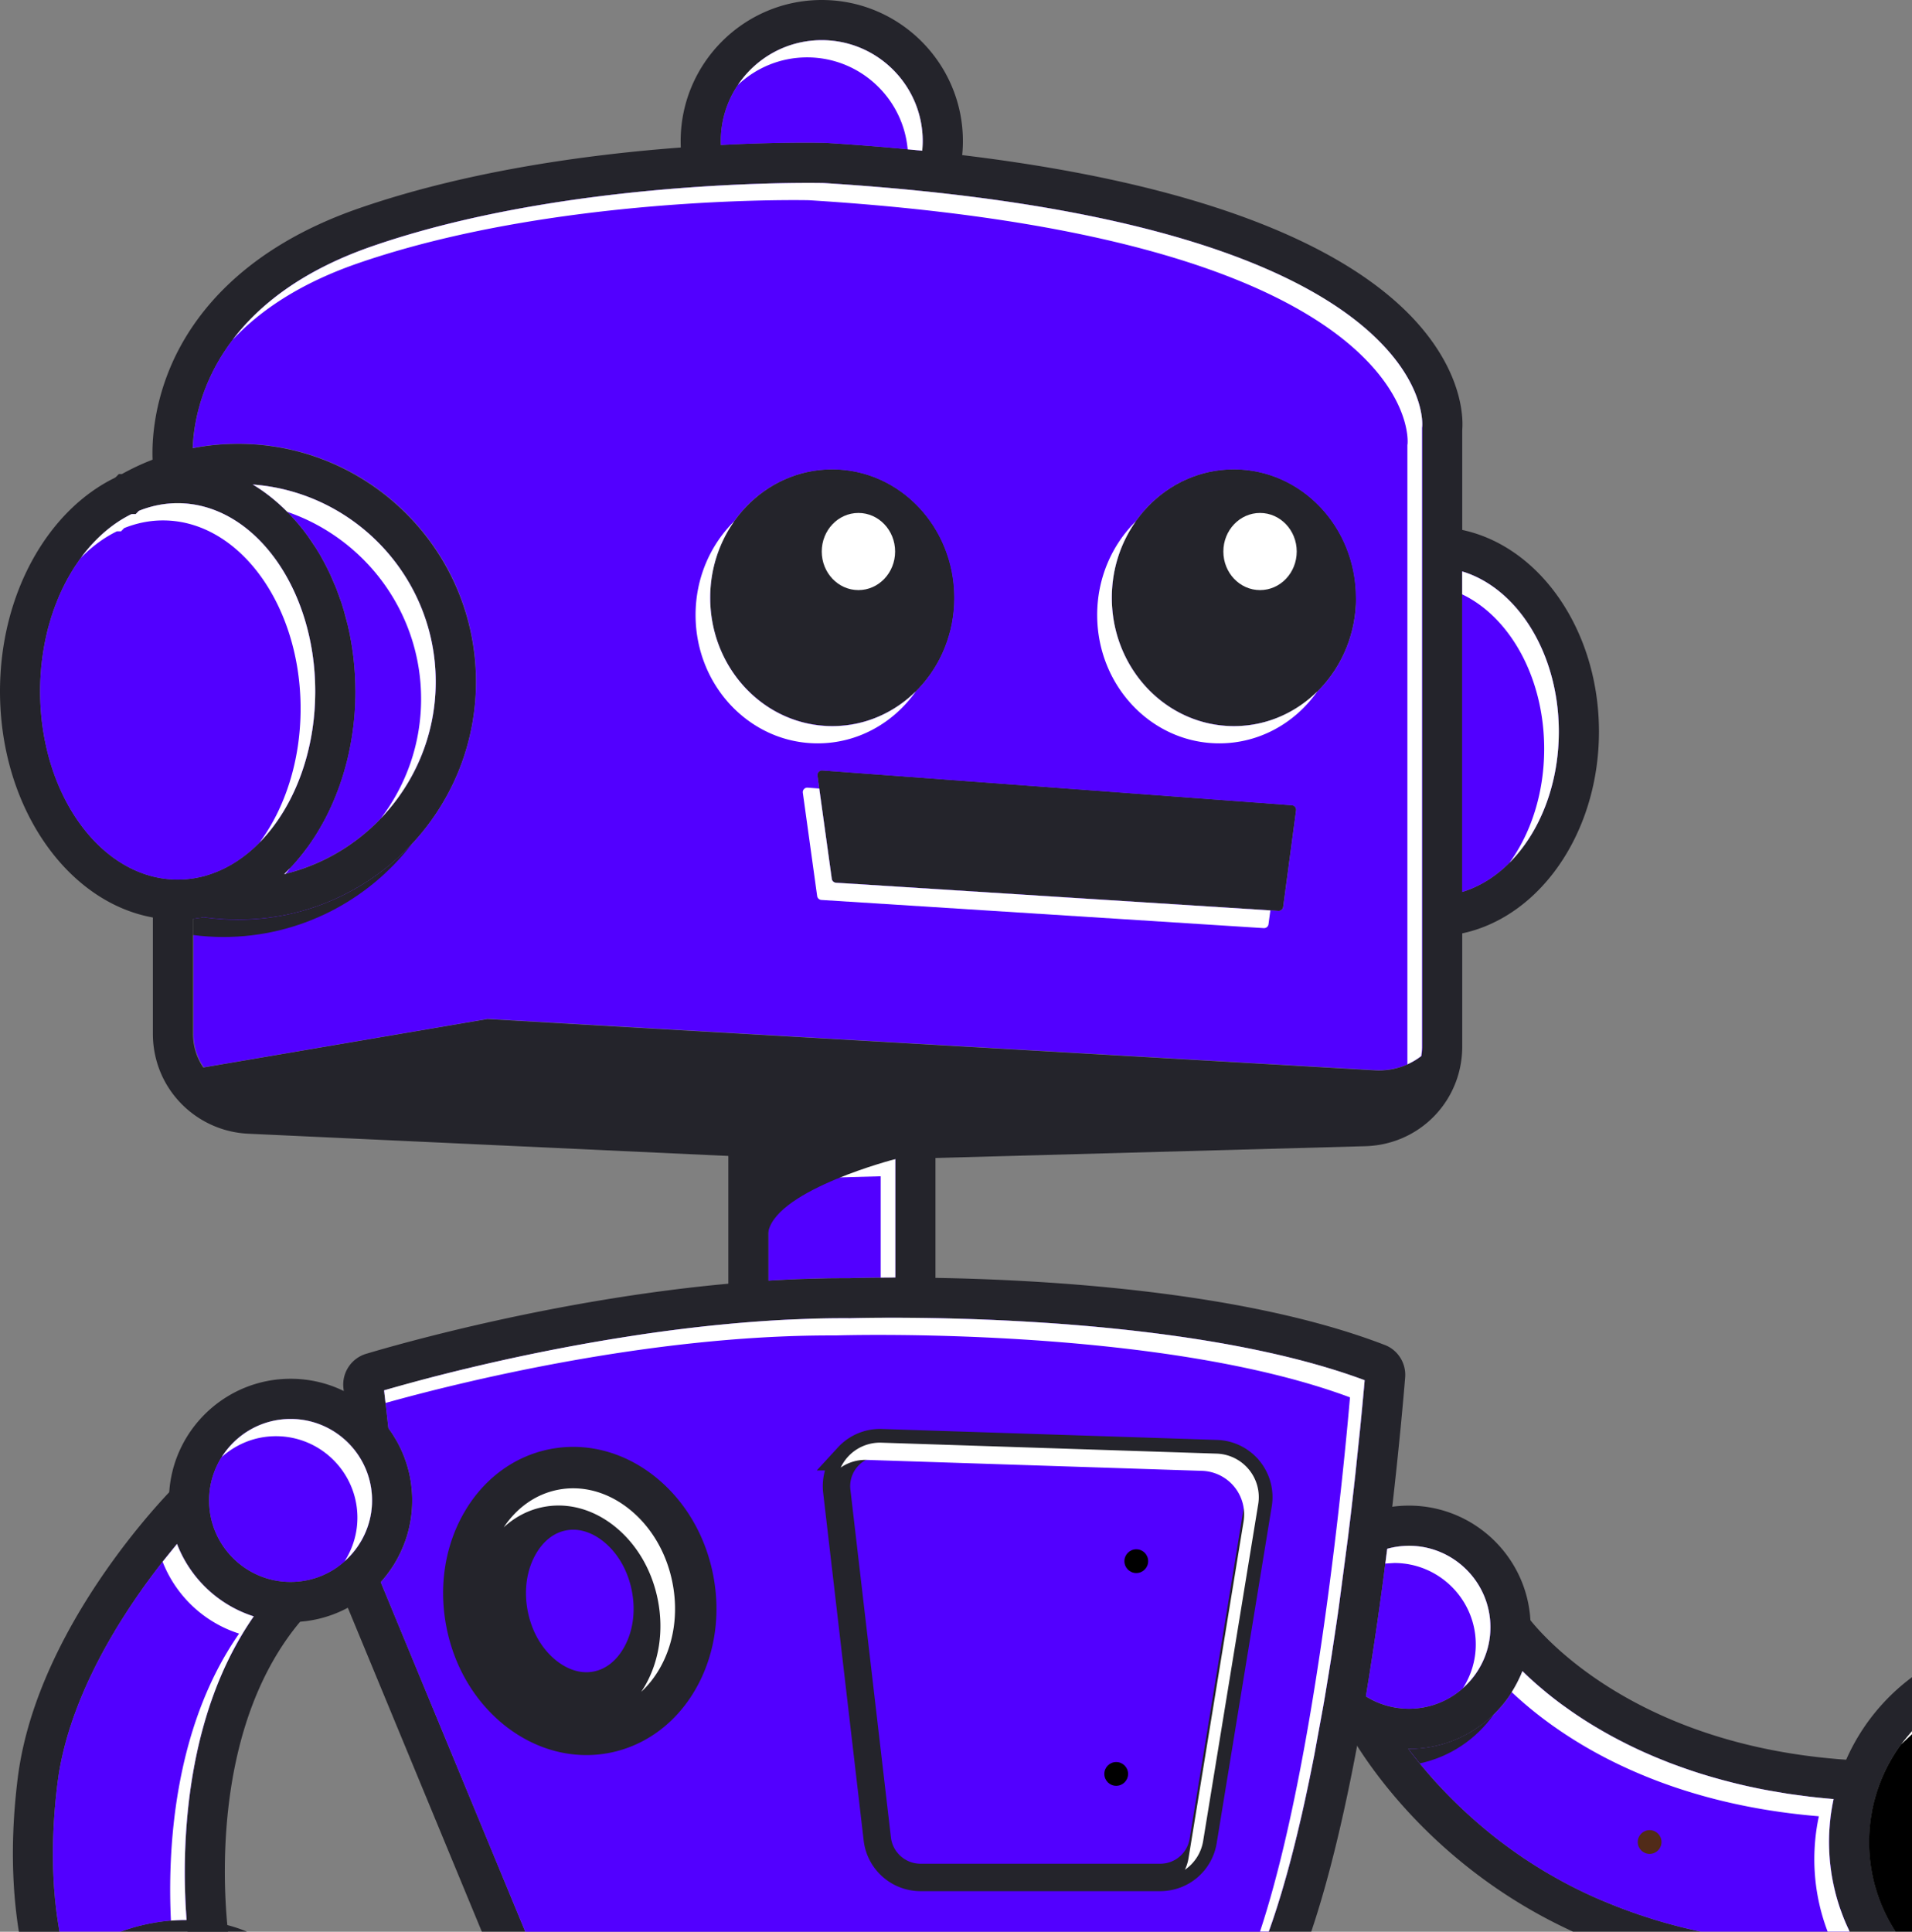 <?xml version="1.0" encoding="UTF-8" standalone="no"?>
<svg
   width="648.42"
   height="655.08"
   version="1.1"
   id="svg66"
   sodipodi:docname="headshot-tech-cases.svg"
   inkscape:version="1.1.2 (0a00cf5339, 2022-02-04)"
   xmlns:inkscape="http://www.inkscape.org/namespaces/inkscape"
   xmlns:sodipodi="http://sodipodi.sourceforge.net/DTD/sodipodi-0.dtd"
   xmlns="http://www.w3.org/2000/svg"
   xmlns:svg="http://www.w3.org/2000/svg">
  <rect width="100%" height="100%" fill="#808080" stroke="none"/>
  <defs
     id="defs70" />
  <sodipodi:namedview
     id="namedview68"
     pagecolor="#505050"
     bordercolor="#eeeeee"
     borderopacity="1"
     inkscape:pageshadow="0"
     inkscape:pageopacity="0"
     inkscape:pagecheckerboard="0"
     showgrid="false"
     inkscape:zoom="0.93496329"
     inkscape:cx="273.80754"
     inkscape:cy="308.56826"
     inkscape:window-width="1456"
     inkscape:window-height="759"
     inkscape:window-x="0"
     inkscape:window-y="23"
     inkscape:window-maximized="1"
     inkscape:current-layer="svg66" />
  <g
     fill="#24242b"
     id="g16"
     inkscape:export-filename="/home/mlissner/Documents/Work/FLP/design/logos/Bots/headshot-w500.png"
     inkscape:export-xdpi="74.029999"
     inkscape:export-ydpi="74.029999">
    <path
       d="M139.75 507l-.04-.75-.12-1.53c0-.1-.01-.19-.04-.29l-.19-1.59c-.01-.15-.04-.3-.07-.44-.2-1.32-.46-2.63-.8-3.9l-.41-1.47-.34-1.08-.53-1.53-.37-.94-.34-.84-.67-1.47-.56-1.13-.26-.49c-.12-.26-.27-.52-.41-.76l-.56-.95-.42-.71c-.59-.97-1.23-1.89-1.91-2.81v-.01l-.01-.01c-3.94-5.33-9.11-9.66-15.12-12.59-5.45-2.67-11.56-4.15-18.03-4.15-21.78 0-39.68 16.96-41.15 38.37-.08.95-.11 1.91-.11 2.87 0 5.2.97 10.16 2.74 14.74v.01c.27.72.57 1.44.9 2.15l.67 1.42a16.55 16.55 0 0 0 .53 1.02c.48.9.99 1.8 1.54 2.66a43.93 43.93 0 0 0 .89 1.33 56.78 56.78 0 0 0 1.62 2.21c.18.22.35.45.54.67.14.16.27.33.41.49s.27.33.42.48c.1.11.19.22.29.33.18.22.37.42.57.63.1.1.18.19.27.29a17.45 17.45 0 0 0 .74.76 66.58 66.58 0 0 0 1.48 1.42 51.06 51.06 0 0 0 1.58 1.35 7.68 7.68 0 0 0 .63.5 38.72 38.72 0 0 0 3.24 2.3l.74.46c.12.08.25.15.37.22.12.08.25.15.37.22.25.15.5.3.76.44a34.14 34.14 0 0 0 1.47.78c.26.14.53.26.79.4.1.04.18.08.27.12.05.03.1.05.15.07l1.25.56.35.15c.31.14.64.26.97.38.45.18.9.34 1.35.49.01.01.03.01.03.01l.82.29h.01a41.37 41.37 0 0 0 12.5 1.93c1.09 0 2.17-.04 3.23-.14h.01a40.75 40.75 0 0 0 16.17-4.73 41.28 41.28 0 0 0 11.14-8.7c.95-1.05 1.85-2.15 2.68-3.31.31-.41.61-.84.91-1.27.52-.76 1.01-1.54 1.46-2.33.18-.29.34-.59.5-.87a22.33 22.33 0 0 0 .61-1.19 1.24 1.24 0 0 0 .16-.3 21.58 21.58 0 0 0 .76-1.61c.23-.49.44-.98.63-1.49a4.35 4.35 0 0 0 .25-.63c.14-.33.26-.67.38-1.01.1-.25.18-.49.26-.75.14-.39.26-.79.37-1.18a12.06 12.06 0 0 0 .31-1.14c.05-.15.1-.29.12-.44.15-.54.27-1.09.38-1.65a3.88 3.88 0 0 0 .07-.33c.1-.44.18-.87.25-1.32.05-.29.11-.57.14-.87.2-1.28.33-2.59.39-3.9.04-.71.05-1.42.05-2.12.01-.58 0-1.2-.03-1.8zm-25.59 24.59c-1.16.8-2.37 1.52-3.65 2.12a15.33 15.33 0 0 1-1.23.56 26.13 26.13 0 0 1-2.34.87l-.41.12c-.71.22-1.43.41-2.17.56-.12.03-.26.05-.38.08-.42.08-.86.16-1.31.23-.44.07-.87.12-1.32.16-.46.05-.93.08-1.4.11a22.02 22.02 0 0 1-1.42.04c-15.23 0-27.62-12.39-27.62-27.64 0-.79.03-1.58.11-2.36.01-.19.03-.37.04-.54a27.31 27.31 0 0 1 .41-2.61c.03-.14.05-.29.1-.42a19.94 19.94 0 0 1 .52-2.02c.03-.1.07-.2.1-.3.03-.11.05-.2.1-.3.12-.37.25-.72.38-1.09.26-.69.54-1.38.86-2.04.19-.42.4-.83.61-1.23.15-.29.31-.57.48-.86a10.92 10.92 0 0 1 .71-1.14c.19-.31.4-.61.61-.91a16.24 16.24 0 0 1 1.08-1.43c.1-.11.19-.22.27-.34.35-.41.71-.82 1.08-1.21.03-.03.04-.04.05-.07a30.63 30.63 0 0 1 1.14-1.14l.04-.04c.26-.27.53-.52.82-.74.15-.14.3-.26.45-.4a9.24 9.24 0 0 1 .65-.52 17.09 17.09 0 0 1 .67-.52c.22-.18.45-.34.68-.49.19-.14.38-.26.57-.38.05-.04.11-.07.15-.1.14-.1.29-.18.42-.27l.82-.49c.03-.03.05-.04.08-.05.05-.03.1-.05.14-.08.04-.01.07-.04.11-.05.12-.07.26-.14.38-.2.1-.05.18-.1.26-.14.26-.14.53-.27.79-.41.29-.14.59-.26.87-.4.23-.11.46-.2.69-.3l.75-.29c.01 0 .04-.01.05-.01.04-.01.07-.03.11-.05.1-.04.19-.07.3-.1l.26-.1a3.32 3.32 0 0 1 .29-.1 3.32 3.32 0 0 1 .29-.1c.07-.03.14-.05.22-.07.46-.14.91-.27 1.38-.38.04-.01.1-.03.15-.04.15-.04.3-.08.45-.11.16-.04.34-.08.5-.11l.2-.04c.03-.01.05-.01.07-.01.3-.07.6-.12.9-.16.2-.04.42-.07.63-.1.05-.01.11-.01.18-.03.07-.01.12-.01.18-.03.12-.01.25-.03.37-.04.14-.01.27-.03.41-.04.1-.01.2-.03.3-.03a32.03 32.03 0 0 1 1.01-.07h.01c.46-.03.93-.04 1.4-.04 15.24 0 27.64 12.39 27.64 27.62 0 .48-.01.95-.04 1.42a2.31 2.31 0 0 1-.03.37c.01.01.01.01 0 .03.01.03.01.03 0 .04-.01.33-.04.65-.08.97-.01.14-.03.26-.04.38-.01.14-.03.27-.05.4-.03.3-.07.59-.12.87a.4.4 0 0 1-.03.15c-.01.12-.04.26-.07.38-.05.33-.12.64-.19.95 0 .04-.01.08-.03.12a15.87 15.87 0 0 1-.29 1.14c-.01.07-.03.12-.04.18a3.5 3.5 0 0 1-.14.46c-.01.08-.04.15-.07.23-.07.23-.15.45-.22.68a17.08 17.08 0 0 1-.5 1.36c-.01.03-.03.05-.03.08-.07.18-.14.35-.22.53a2.48 2.48 0 0 1-.2.44 5.79 5.79 0 0 1-.23.5c-.12.29-.27.56-.41.84-.04.08-.08.15-.12.23-.1.22-.2.42-.33.63-.11.2-.23.42-.37.63a48.74 48.74 0 0 1-.76 1.2c-.05.1-.12.2-.18.3-.2.3-.41.59-.64.87-.08.15-.19.3-.31.44a.64.64 0 0 1-.16.2c-.12.16-.25.33-.41.49-.19.26-.41.52-.64.78-.19.22-.39.44-.6.65-.39.44-.83.86-1.27 1.25-.34.33-.69.64-1.05.94-.25.2-.49.41-.75.6-.27.22-.56.44-.84.64a4.94 4.94 0 0 1-.58.44zm363.65 61.49c-9.65 0-19.02-3.4-26.4-9.57l8.73-10.45c4.94 4.13 11.21 6.4 17.67 6.4 15.24 0 27.64-12.4 27.64-27.64 0-15.23-12.4-27.62-27.64-27.62-3.8 0-7.48.76-10.91 2.24l-5.41-12.5c5.16-2.23 10.65-3.37 16.33-3.37 22.75 0 41.26 18.5 41.26 41.24-.01 22.76-18.52 41.27-41.27 41.27zm-229.72-60.33c-3-15.17-11.01-28.47-22.56-37.44-11.99-9.3-26.3-12.91-40.32-10.15-14.02 2.78-25.89 11.55-33.44 24.72-7.26 12.69-9.62 28.03-6.62 43.19s11.01 28.47 22.56 37.44c9.34 7.26 20.12 11.05 31.05 11.05a47.65 47.65 0 0 0 9.26-.91c14.02-2.76 25.89-11.54 33.42-24.71 7.29-12.7 9.65-28.03 6.65-43.19zm-24.37 33.04c-.5.89-1.05 1.73-1.61 2.55a7.58 7.58 0 0 0-.35.5 27.19 27.19 0 0 1-1.81 2.29c-.12.15-.26.3-.39.45-.49.56-.99 1.08-1.51 1.58-.19.19-.38.38-.59.56-.64.6-1.32 1.17-2 1.69a5.25 5.25 0 0 1-.49.37c-.75.56-1.53 1.06-2.32 1.54a19.97 19.97 0 0 1-1.35.75c-.44.23-.9.45-1.36.67-.34.15-.69.3-1.05.44l-.54.22c-.03.01-.07.03-.1.04a14.07 14.07 0 0 1-.98.33c-.1.04-.19.08-.29.1-.18.07-.37.14-.56.18-.04.01-.08.03-.12.03-.33.1-.64.19-.97.27-.42.11-.84.2-1.27.29-8.12 1.61-16.59-.61-23.82-6.24-7.67-5.95-13.01-14.93-15.05-25.25-2.04-10.34-.5-20.66 4.32-29.09.29-.49.57-.98.89-1.46.14-.22.27-.42.42-.63.37-.57.76-1.13 1.17-1.66l.34-.45c.04-.03.07-.05.1-.1.05-.08.12-.15.18-.23.1-.12.19-.25.3-.35.07-.1.15-.19.23-.29v-.01c.01-.01.03-.04.04-.05h.01c.12-.15.25-.29.37-.42.27-.31.54-.61.83-.9l.18-.18c.34-.35.68-.69 1.02-1.02a29.32 29.32 0 0 1 1.07-.95c.05-.05.11-.1.16-.14a6.45 6.45 0 0 0 .29-.25c.1-.09.19-.16.3-.23.12-.1.25-.19.37-.29.07-.07.15-.12.22-.19.2-.15.41-.31.63-.44a5.72 5.72 0 0 1 .3-.22c.19-.12.37-.26.56-.38.08-.05.16-.11.25-.15a2.69 2.69 0 0 1 .22-.14c.07-.05.15-.11.23-.15.08-.05.15-.11.23-.15 0 0 .01-.01.03-.01.03-.01.04-.03.07-.04.07-.04.14-.08.2-.12a24.51 24.51 0 0 1 .69-.4c.08-.04.18-.1.27-.15.2-.11.42-.22.63-.31a8.52 8.52 0 0 1 .68-.33c.01-.01.03-.03.04-.03.16-.08.33-.15.49-.22.11-.05.2-.11.3-.14.2-.1.41-.18.61-.24.04-.03.08-.04.12-.05.12-.05.26-.11.39-.15.15-.07.3-.12.45-.16.22-.1.45-.16.67-.23.14-.05.26-.1.39-.12.01-.01.03-.01.05-.01.29-.11.59-.19.87-.26.14-.04.27-.08.41-.11.15-.04.3-.08.45-.11.31-.08.61-.14.93-.2 1.73-.34 3.47-.5 5.22-.5 6.46 0 12.91 2.32 18.61 6.74 7.67 5.95 13.01 14.93 15.05 25.25 2.04 10.31.5 20.63-4.32 29.06z"
       id="path2" />
    <path
       d="M129.1 536.51l49.03 118.54H163.4l-45.44-109.84-3.2-7.72 12.58-5.22zm347.43-69.39c-.6 7.37-2.03 23.44-4.37 43.84l-1.7 14.23-.64 5.02-1.09 8.31-.44 3.23-.82 5.82-1.21 8.32-1.99 12.86-.75 4.59-.31 1.89v.03l-1.36 7.93-1.12 6.17-.49 2.66c-4.26 22.75-9.43 44.89-15.55 63.02h-14.42c1.04-2.85 2.04-5.84 3.02-8.95l.98-3.17c.22-.67.42-1.35.61-2.03l.6-2.06c1.58-5.45 3.08-11.18 4.51-17.12l1.12-4.74.44-1.89.76-3.41.46-2.1 1.2-5.64.54-2.67.71-3.51c.16-.89.34-1.76.52-2.64l2.97-16.21.67-3.88 1.28-7.76.93-5.8 1.44-9.57.56-3.79c0-.01 0-.04.01-.07l.49-3.46 3.06-23.21.19-1.57.57-4.64a38.82 38.82 0 0 1 .18-1.51 40.76 40.76 0 0 1 .18-1.5l.31-2.72c.01-.08.01-.15.03-.23l.48-4.24c.01-.07.03-.14.03-.22l.5-4.49 1.72-16.49.2-2.07.26-2.71.19-1.98.3-3.23a7.87 7.87 0 0 1 .07-.73l.1-1.14c.03-.24.04-.49.07-.72.03-.25.04-.48.07-.71l.2-2.41c-65.41-24.37-173.21-21.03-174.3-21l-.14.01h-.14l-1.7-.01c-4.22 0-8.47.07-12.71.22l-6.35.26a475.97 475.97 0 0 0-19.79 1.4l-3.98.38a548.93 548.93 0 0 0-26.22 3.26l-3.85.59-4.79.76c-18.99 3.08-36.18 6.76-49.92 10.05l-2.06.49-3.95.97-5.49 1.39-17.13 4.69h-.01l.49 4.29.95 8.54.01.01v.01l.2 1.85-13.54 1.52-1.8-15.99-.11-.99a10.9 10.9 0 0 1 7.71-11.66c11.81-3.53 64.33-18.46 122.82-23.77l13.62-1.05 3.62-.2 6.07-.3 9.38-.27c.93-.03 1.87-.04 2.79-.04l4.02-.03 1.65.01c.33-.01.94-.04 1.83-.05l5.69-.11 4.86-.04 3.08-.01 13.62.11c38.1.64 105.23 4.55 152.39 22.75 4.47 1.69 7.31 6.24 6.91 11.03zm-46.69 26.01c-4.18-5.09-10.37-8.13-16.96-8.35l-113.7-3.71a22.91 22.91 0 0 0-17.62 7.4c-4.52 4.92-6.67 11.54-5.9 18.17l13.74 117.91c1.35 11.56 11.14 20.28 22.79 20.28h81.27c11.29 0 20.81-8.09 22.64-19.23l18.66-114.21c1.07-6.51-.72-13.16-4.92-18.26zm-2.95 14.57c0 .79-.05 1.58-.19 2.37l-18.66 114.21c-.04.23-.08.45-.14.67-.01.03-.01.07-.01.1a1.37 1.37 0 0 1-.08.35c-.03.07-.04.14-.05.2a.4.4 0 0 1-.03.15l-.15.49c-.03.1-.05.19-.1.29-.03.07-.04.14-.07.2a.88.88 0 0 1-.05.15c-.03.12-.07.24-.12.35-.03.08-.07.18-.11.26-.04.15-.11.29-.18.44-.03.05-.05.11-.08.16l-.29.59-.3.57h-.01c-.08.15-.16.3-.26.44a.49.49 0 0 1-.07.11c-.18.29-.37.57-.59.86-.01.03-.03.04-.04.07-.1.12-.19.25-.29.35a8.06 8.06 0 0 1-.52.64 1.2 1.2 0 0 0-.11.12c-.11.11-.22.23-.34.34 0 0 0 .01-.01.03a7 7 0 0 1-.48.46s-.01.01-.03.01c-.01.03-.03.04-.04.05a4.81 4.81 0 0 1-.48.42s-.01 0-.03.01a7.68 7.68 0 0 1-.63.5c-.05.05-.11.1-.16.14-.07.04-.12.08-.18.14-.07.04-.12.08-.19.11-.05.05-.11.1-.16.12-.22.15-.44.29-.65.41a9.06 9.06 0 0 1-.68.38c-.2.11-.42.22-.63.31-.26.12-.53.23-.8.34a11.5 11.5 0 0 1-1.66.54c-.29.08-.57.15-.87.2-.15.03-.3.05-.45.08l-.82.11c-.27.03-.56.05-.83.07-.27.01-.54.03-.82.03h-81.27c-7.49 0-13.8-5.61-14.67-13.05l-13.74-117.91c-.07-.57-.1-1.16-.1-1.73 0-.27.01-.53.03-.79.01-.42.05-.84.12-1.27.01-.2.05-.4.1-.6a1.82 1.82 0 0 1 .1-.45 5.05 5.05 0 0 1 .12-.53 10.17 10.17 0 0 1 .3-1.04l.34-.89c0-.04.01-.08.04-.12l.12-.29c.04-.11.1-.22.15-.33.02-.05.04-.09.06-.13.1-.23.22-.45.34-.67.03-.05.07-.12.11-.18.08-.16.18-.31.27-.48.04-.08.1-.16.16-.25.05-.08.09-.15.15-.21.03-.04.05-.08.08-.12.01-.03.01-.04.03-.05.12-.18.25-.34.37-.5v-.01c.01-.01.01-.01.03-.01 0-.01.01-.04.04-.05.04-.05.07-.1.11-.14.04-.07.1-.12.14-.18 0-.01.01-.04.04-.05.05-.07.11-.14.16-.2.05-.07.11-.14.18-.2a1.74 1.74 0 0 1 .12-.14l.08-.08c.18-.19.35-.38.54-.56a10.85 10.85 0 0 1 .95-.86 1.3 1.3 0 0 1 .18-.15c.2-.16.41-.31.61-.46a16.31 16.31 0 0 1 1.36-.86 4.25 4.25 0 0 1 .6-.31 10.25 10.25 0 0 1 1.39-.61c.19-.08.4-.15.59-.22l.86-.25c.25-.07.49-.12.74-.18l.75-.14c.25-.04.5-.07.75-.1a15.56 15.56 0 0 1 1.54-.08h.48l113.7 3.72c4.24.14 8.23 2.1 10.92 5.37a25.03 25.03 0 0 1 .78 1.02 12.22 12.22 0 0 1 .44.71c.04.04.05.08.07.12.03 0 .03.01.01.03.1.15.19.31.27.48.15.25.27.49.38.74a7.77 7.77 0 0 1 .26.6c.1.2.18.42.25.63a22.96 22.96 0 0 1 .33.99c.05.19.11.38.15.57.08.33.15.65.2.97.07.41.12.83.16 1.25a13.06 13.06 0 0 1 .05 1.25c.02.03.02.04.02.04z"
       id="path4" />
    <path
       d="M247 385.49h13.62v55.92H247zm56.63.57h13.62v54.01h-13.62z"
       id="path6" />
    <path
       d="M282.35 393.64l-.25-.01-198-9.18a33.98 33.98 0 0 1-28.37-18.05c-2.54-4.83-3.88-10.27-3.88-15.73v-45.6h13.62v45.6c0 3.31.78 6.47 2.31 9.39 3.33 6.32 9.82 10.45 16.95 10.79l197.75 9.17 180.13-4.91c11.02-.31 19.65-9.18 19.65-20.19V145.1l.06-.44c.03-.34.94-11.06-10.87-24.94-18.74-22.02-67.29-49.89-192.15-57.65-3.6-.08-86.8-1.49-153.03 21.42-66.05 22.85-60.9 72.43-60.84 72.92l.05.81v6.65H51.86v-6.32c-.25-2.79-1.05-16.96 6.25-33.79 7.25-16.7 24.18-39.47 63.71-53.15 69.75-24.13 154.38-22.25 157.95-22.17l.25.01c131.02 8.13 182.5 38.96 202.62 63.39 13.82 16.78 13.53 30.82 13.25 34.04v209.01c0 18.44-14.45 33.29-32.89 33.8z"
       id="path8" />
    <path
       d="M120.49 231.78l-.03-.7-.08-2.07-.04-.6-.15-2.14-.11-1.2-.18-1.72-.1-.84-.11-.84-.25-1.8-.38-2.34-.42-2.27c0-.01 0-.04-.01-.05l-.14-.65-.52-2.38-1.39-5.22-.8-2.6-1.78-4.89-2.06-4.75-1.12-2.3-1.18-2.25-1.1-1.99c-.05-.07-.1-.14-.12-.2l-1.23-2.02-.08-.11-2.75-4.07-1.46-1.95-1.93-2.37-2.41-2.71-.33-.34-.76-.8-.72-.71c-.07-.05-.12-.11-.18-.16l-.29-.29-1.17-1.1c-.04-.03-.08-.07-.12-.1a1.2 1.2 0 0 1-.12-.11l-.23-.2-1.5-1.31-1.33-1.08-.94-.74-.54-.41c-.26-.22-.53-.41-.8-.6-.23-.18-.47-.33-.69-.48l-1.15-.8h-.03l-.35-.23-1.53-.97h-.03s0-.03-.01-.03c-6.25-3.76-13.07-6.18-20.25-6.96-1.72-.2-3.46-.3-5.22-.3-2.85 0-5.65.26-8.4.76-4.43.79-8.69 2.21-12.76 4.17h-.01C16.27 173.01 0 201.34 0 234.46c0 39.05 22.61 71.43 51.88 76.68a46.95 46.95 0 0 0 8.4.76c1.76 0 3.5-.1 5.22-.3l1.81-.23 1.77-.3h.03c10.12-1.92 19.44-7.08 27.28-14.64l.02-.01 1.05-1.05c.03-.01.04-.03.07-.05.08-.08.16-.16.23-.25l.49-.5c.01-.01.03-.04.04-.05s.03-.03.03-.04l.03-.03c.01-.01.03-.04.04-.05.25-.23.48-.48.69-.72l.12-.12a1.74 1.74 0 0 1 .12-.14c.29-.3.57-.61.84-.94.08-.08.15-.16.2-.25a4.36 4.36 0 0 0 .41-.46c.12-.15.25-.29.38-.45l1.47-1.81c.49-.61.95-1.24 1.43-1.88.12-.14.22-.29.33-.42.22-.3.44-.6.64-.91.01-.01.03-.04.03-.05.08-.12.18-.25.26-.37.44-.61.84-1.24 1.25-1.87.05-.08.11-.15.15-.22.25-.38.49-.76.72-1.16.72-1.14 1.4-2.33 2.07-3.53.39-.69.78-1.42 1.14-2.14.26-.5.52-1.02.76-1.54.61-1.25 1.2-2.53 1.74-3.83 1.1-2.59 2.11-5.28 2.98-8.04.18-.53.33-1.06.49-1.59.05-.16.1-.34.14-.5l.75-2.7c.29-1.08.53-2.15.78-3.26 0-.03.01-.04.01-.07.11-.48.2-.98.3-1.46.12-.56.23-1.12.33-1.69a87.51 87.51 0 0 0 .54-3.24l.22-1.57a42.38 42.38 0 0 0 .25-1.97c.07-.56.12-1.13.18-1.7.07-.72.12-1.46.18-2.19l.08-1.24c.03-.4.05-.8.07-1.2.03-.57.04-1.13.05-1.7l.04-1.27.01-1.74-.05-2.68zm-13.96 10.8c0 .08-.01.16-.03.24-.03.42-.07.84-.12 1.27l-.08.65c-.01.19-.04.38-.07.57 0 .1-.01.18-.04.27l-.23 1.72a27.75 27.75 0 0 1-.25 1.55l-.2 1.13a24.18 24.18 0 0 1-.29 1.48c-.11.6-.25 1.2-.38 1.8-.11.52-.23 1.05-.37 1.57 0 .03-.01.05-.01.08-.01.04-.03.08-.04.12l-.34 1.35-.46 1.62c-.03.11-.05.22-.08.31-.03.07-.04.14-.07.2-.37 1.23-.76 2.45-1.18 3.64-.15.44-.31.87-.48 1.29-.01.04-.03.07-.03.1l-.53 1.36-.53 1.29c-.18.45-.37.89-.57 1.32a30.97 30.97 0 0 1-.6 1.31c-.45.97-.91 1.91-1.4 2.82-.12.25-.25.49-.38.72a61.63 61.63 0 0 1-1.53 2.66c-.23.4-.48.79-.72 1.17l-1.27 1.92c-.07.1-.14.19-.19.29l-.56.78-.76 1.03a39.98 39.98 0 0 1-.95 1.23c-.05.08-.12.16-.18.23-.15.19-.29.35-.44.53l-1.18 1.4-.34.38c-.17.2-.34.38-.51.55l-1.06 1.12c-.76.79-1.55 1.54-2.37 2.26-.2.19-.41.37-.63.54a6.53 6.53 0 0 1-.64.54c-.31.29-.64.55-.97.79-.33.26-.65.52-.99.75a18.87 18.87 0 0 1-.99.72 38.8 38.8 0 0 1-6.28 3.64c-.31.15-.64.3-.97.44-.2.1-.41.18-.63.26-.45.19-.91.37-1.38.53-.12.05-.23.1-.35.14-.25.08-.48.16-.72.25-.11.03-.22.07-.31.1l-1.09.33c-.14.04-.3.1-.45.14-.05.01-.12.03-.19.04a22.1 22.1 0 0 1-.87.22c-.99.24-2 .44-3.01.57-.46.07-.93.12-1.39.18-.3.04-.6.07-.9.08-.3.03-.59.04-.89.05a27.04 27.04 0 0 1-1.8.05c-25.73 0-46.66-28.63-46.66-63.83 0-.87.01-1.73.04-2.59.01-.78.05-1.55.1-2.32a20.6 20.6 0 0 1 .05-.83c.03-.56.08-1.1.12-1.65a1.43 1.43 0 0 1 .03-.29c.05-.71.12-1.43.22-2.12.03-.27.05-.54.1-.83.08-.68.16-1.36.27-2.02.11-.82.25-1.62.4-2.44.14-.8.29-1.61.46-2.4.33-1.59.69-3.15 1.12-4.67l.56-1.95a64.35 64.35 0 0 1 .82-2.57 51.52 51.52 0 0 1 .78-2.19l.84-2.14c.27-.7.57-1.39.87-2.07a77.93 77.93 0 0 1 .97-2.07c.33-.68.65-1.33 1.01-1.99.26-.5.53-1.02.82-1.51.01-.03.03-.05.04-.07.07-.11.14-.23.2-.35 0-.03.01-.04.03-.05.37-.67.76-1.32 1.17-1.98a31.22 31.22 0 0 1 1.06-1.66l1.12-1.65a25.53 25.53 0 0 1 .69-.94 2.14 2.14 0 0 0 .19-.26c.14-.19.29-.38.42-.57l.04-.04c.1-.11.18-.22.26-.33.68-.87 1.36-1.72 2.08-2.52l.72-.8.08-.08c.07-.08.15-.18.23-.26l.76-.8c.34-.35.68-.71 1.04-1.04.16-.16.34-.33.52-.49.05-.05.12-.12.19-.18.27-.26.54-.52.83-.76.04-.04.1-.08.15-.14.11-.1.2-.19.31-.27a15.02 15.02 0 0 1 .97-.82c.1-.08.18-.15.27-.23.23-.19.48-.38.71-.56.12-.1.25-.19.35-.27l.31-.23c.14-.11.29-.22.42-.33a27.53 27.53 0 0 1 1.42-.98c.03-.03.07-.05.11-.08.07-.05.15-.11.23-.15a26.91 26.91 0 0 1 1.13-.72c.01-.01.04-.03.05-.03.54-.34 1.09-.65 1.65-.95.15-.1.31-.18.46-.26.39-.22.75-.42 1.16-.61l.05-.01c.83-.41 1.63-.78 2.48-1.09h.01l.01-.01c2.08-.84 4.22-1.5 6.42-1.92.53-.11 1.04-.2 1.57-.27.1-.01.19-.03.29-.04.37-.07.76-.11 1.13-.15.05 0 .11-.01.16-.01.19-.03.37-.04.56-.05a30.1 30.1 0 0 1 3.02-.14c25.73 0 46.66 28.63 46.66 63.81 0 .65-.01 1.31-.03 1.96l-.05 1.77-.04.78a34.52 34.52 0 0 1-.05 1.04c-.01.33-.04.64-.07.97l-.14 1.61zm383 74.83l-.94-13.59c22.46-1.55 40.05-26.02 40.05-55.71 0-29.68-17.59-54.15-40.05-55.7l.94-13.59c29.57 2.04 52.73 32.47 52.73 69.28 0 36.83-23.16 67.27-52.73 69.31z"
       id="path10" />
    <path
       d="M80.68 311.91a81.54 81.54 0 0 1-12.83-1.01l1.07-6.68-.01-6.85h.56l.54.09a67.4 67.4 0 0 0 10.68.84c37 0 67.09-30.1 67.09-67.09 0-37-30.1-67.09-67.09-67.09-11.7 0-23.19 3.06-33.3 8.85l-1.35 1.39-2.92.02-.05-6.91-4.77-4.67 2-2.05h1.06c11.99-6.7 25.55-10.23 39.34-10.23 44.51 0 80.71 36.21 80.71 80.71-.02 44.47-36.23 80.68-80.73 80.68zm408.38 35.02v7.98c0 14.63-11.65 26.59-26.27 27l-180.38 4.92-198-9.18c-9.89-.46-18.33-6.2-22.66-14.42l103.53-17.65 300.94 17.39c7.86.45 15.61-2.94 20.08-9.43 1.37-2 2.42-4.23 2.76-6.61z"
       id="path12" />
    <ellipse
       cx="282.26"
       cy="202.7"
       rx="41.41"
       ry="43.54"
       id="ellipse14" />
  </g>
  <ellipse
     cx="291.12"
     cy="187.03"
     rx="12.44"
     ry="13.08"
     fill="#fff"
     id="ellipse18"
     inkscape:export-filename="/home/mlissner/Documents/Work/FLP/design/logos/Bots/headshot-w500.png"
     inkscape:export-xdpi="74.029999"
     inkscape:export-ydpi="74.029999" />
  <ellipse
     cx="418.46"
     cy="202.7"
     rx="41.41"
     ry="43.54"
     fill="#24242b"
     id="ellipse20"
     inkscape:export-filename="/home/mlissner/Documents/Work/FLP/design/logos/Bots/headshot-w500.png"
     inkscape:export-xdpi="74.029999"
     inkscape:export-ydpi="74.029999" />
  <ellipse
     cx="427.32"
     cy="187.03"
     rx="12.44"
     ry="13.08"
     fill="#fff"
     id="ellipse22"
     inkscape:export-filename="/home/mlissner/Documents/Work/FLP/design/logos/Bots/headshot-w500.png"
     inkscape:export-xdpi="74.029999"
     inkscape:export-ydpi="74.029999" />
  <g
     fill="#24242b"
     id="g30"
     inkscape:export-filename="/home/mlissner/Documents/Work/FLP/design/logos/Bots/headshot-w500.png"
     inkscape:export-xdpi="74.029999"
     inkscape:export-ydpi="74.029999">
    <path
       d="M278.87 261.26l159.26 11.8a1.54 1.54 0 0 1 1.41 1.74l-4.39 32.76c-.11.8-.82 1.38-1.62 1.33l-150.02-9.56c-.73-.05-1.33-.6-1.43-1.33l-4.85-35c-.13-.96.66-1.81 1.64-1.74zM324.91 60.3l-13.16-3.52c.78-2.9 1.17-5.9 1.17-8.92 0-18.88-15.36-34.24-34.24-34.24s-34.24 15.36-34.24 34.24c0 2.42.25 4.82.74 7.11l-13.32 2.84c-.69-3.22-1.03-6.57-1.03-9.95C230.83 21.47 252.3 0 278.69 0s47.86 21.47 47.86 47.86a48.66 48.66 0 0 1-1.64 12.44zm251.91 594.75h-43.34c-42.09-19.25-64.97-49.96-73.24-63.02-1.1-1.73-1.95-3.13-2.55-4.18v-.01c-.6-1.06-.95-1.74-1.06-1.95l5.22-2.68 6.89-3.54c.08.15 2.93 5.54 8.87 13.42.59.78 1.18 1.57 1.85 2.38a11.04 11.04 0 0 0 .31.41l1.17 1.46a177.47 177.47 0 0 0 3.88 4.62 104.7 104.7 0 0 0 2.74 3.06l1.7 1.81 1.61 1.68c3.36 3.45 7.14 7.01 11.33 10.58l1.74 1.46a140.19 140.19 0 0 0 7.55 5.87 72.08 72.08 0 0 0 1.77 1.28c2.23 1.61 4.58 3.17 7.01 4.71l2.6 1.62c.71.44 1.43.87 2.17 1.29.16.11.34.2.52.3l2.26 1.29c4.77 2.68 9.86 5.2 15.27 7.5 1.73.74 3.45 1.43 5.15 2.1a208.08 208.08 0 0 0 7.6 2.78l4.97 1.61c4.82 1.48 9.53 2.72 14.1 3.73l1.91.42zm53.46-44.42c-88.19-4.2-122.25-52.91-123.65-54.99l11.27-7.65-5.63 3.83 5.62-3.84c.31.45 32.06 45.19 113.05 49.05z"
       id="path24" />
    <path
       d="M626.1 596.74a67.82 67.82 0 0 0-4.3 13.33l-.93 5.37-.46 4.79a11.21 11.21 0 0 0-.05.83l-.1 3.58a57.07 57.07 0 0 0 .03 1.85l.04.87c-.01.05-.01.12 0 .18l.07 1.36.19 2.49.57 4.4 1.36 6.44 1.32 4.44 1.39 3.77a50.58 50.58 0 0 0 1.72 3.92l.33.67h15.6c-5.68-8.76-8.99-19.2-8.99-30.4 0-.91.03-1.84.07-2.74l.08-1.36c.1-1.36.25-2.7.44-4.03l.39-2.3a12.13 12.13 0 0 1 .16-.83c.05-.3.12-.6.19-.9l.22-.94c.07-.29.14-.59.22-.87.08-.34.18-.67.27-1.01.08-.3.16-.6.26-.9a41.2 41.2 0 0 1 .45-1.47l.35-1.03.31-.87a32.01 32.01 0 0 1 .48-1.25 7.44 7.44 0 0 0 .2-.5c.14-.34.27-.68.42-1.01 1.57-3.68 3.53-7.14 5.82-10.37a19.99 19.99 0 0 1 .59-.78c0-.01.01-.01.01-.03l.78-1.02c.04-.05.07-.11.12-.16.01-.03.04-.04.07-.07.01-.04.04-.07.05-.1.27-.35.56-.7.84-1.05.04-.04.07-.08.11-.11l1.05-1.23c.05-.08.14-.16.2-.25.08-.1.16-.19.26-.29l.12-.12v-18.28c-9.67 7.19-17.42 16.82-22.32 27.98zM103.62 547.8l-1.83 2.14h-.01c-28.22 33.78-26.41 84.68-24.69 102.88l.23 2.23H63.63l-.35-3.95v-.01l-.19-2.7-.1-1.61-.11-2.29-.04-.93-.12-4-.04-2.87v-4.28l.08-3.92.15-3.75c.03-.57.05-1.16.1-1.74.44-7.79 1.36-16.32 3.06-25.09a60.46 60.46 0 0 1 .42-2.11c.37-1.82.79-3.66 1.23-5.5a86.02 86.02 0 0 1 .74-2.87c.02-.06.03-.12.05-.19l.65-2.39a12.45 12.45 0 0 1 .09-.31l.84-2.87.93-2.89c.31-.97.64-1.92.98-2.87l.99-2.7c.01-.05.04-.12.07-.18a67.55 67.55 0 0 1 1.12-2.86l.37-.87.84-1.96c.3-.71.61-1.42.94-2.12.11-.24.22-.48.34-.71l1.35-2.81c.46-.93.94-1.85 1.44-2.78.1-.18.19-.37.3-.55.33-.61.65-1.23 1.01-1.82l.29-.52 1.53-2.57c.54-.9 1.12-1.8 1.69-2.68l1.77-2.63h.01v-.01c2.25-3.24 4.71-6.39 7.41-9.4zm-34.71-34.16c-.12.12-3.69 3.73-8.88 9.92v.01l-1.16 1.39-1.21 1.47c-.04.05-.08.12-.15.18l-.94 1.17-.46.59-.5.63-.9 1.16c-2 2.57-4.14 5.42-6.32 8.47l-2.15 3.08-2.18 3.23-1.48 2.29-.68 1.06-1.09 1.72-1.08 1.76a41.7 41.7 0 0 0-.95 1.59c-.76 1.25-1.5 2.53-2.23 3.83-.67 1.17-1.32 2.37-1.97 3.57-1.05 1.96-2.07 3.95-3.06 5.98l-.79 1.62c-1.63 3.46-3.17 7.01-4.56 10.64l-.74 1.98a62.43 62.43 0 0 0-.74 2.06c0 .01-.01.03-.01.04-.25.69-.48 1.4-.71 2.11a113.77 113.77 0 0 0-2.81 10.11c-.11.45-.2.91-.3 1.36-.42 1.95-.78 3.91-1.06 5.87l-.3 2.17c-1.1 8.83-1.55 16.86-1.55 24.08l.03 2.94a161.21 161.21 0 0 0 .37 8.59l.22 2.64c.07.86.15 1.7.25 2.53l.16 1.47c.04.41.1.83.15 1.23.03.25.05.48.1.72a29.68 29.68 0 0 0 .18 1.36l.34 2.25.35 2.15c.03.14.04.27.07.41H6.4c-2.08-12.95-3.09-30.4-.39-52.07 5.79-46.34 42.52-87.62 51.43-97.03l1.89-1.95z"
       id="path26" />
    <path
       d="M77.08 652.81c-4.33-1.12-8.98-1.72-13.8-1.73h-.01c-.1 0-.19 0-.27.01l-.72.01c-.44 0-.87 0-1.31.03-.72.01-1.46.05-2.21.11-.27.01-.53.03-.8.05-.6.05-1.21.11-1.81.18a46.38 46.38 0 0 0-2.33.3c-.64.1-1.31.2-1.96.33-.27.04-.54.1-.83.15-.33.05-.65.12-.99.2-.54.11-1.1.23-1.66.37-1.31.3-2.62.65-3.92 1.05-1.2.37-2.37.75-3.53 1.17h42.8a49.89 49.89 0 0 0-6.65-2.23z"
       id="path28" />
  </g>
  <path
     d="m 60.25,298.29 c 25.73,0 46.66,-28.63 46.66,-63.82 0,-35.19 -20.93,-63.82 -46.66,-63.82 -4.57,0 -8.98,0.92 -13.16,2.6 l -1.06,1.09 -1.42,0.01 c -18.05,8.82 -31.01,32.43 -31.01,60.12 -0.01,35.19 20.92,63.82 46.65,63.82 z"
     id="path1732"
     style="fill:#5200ff;fill-opacity:1" />
  <path
     d="m 648.42,587.07 v 67.98 h -5.56 c -5.68,-8.76 -8.99,-19.2 -8.99,-30.4 0,-0.91 0.03,-1.84 0.07,-2.74 l 0.08,-1.36 c 0.1,-1.36 0.25,-2.7 0.44,-4.03 l 0.39,-2.3 a 12.13,12.13 0 0 1 0.16,-0.83 c 0.05,-0.3 0.12,-0.6 0.19,-0.9 l 0.22,-0.94 c 0.07,-0.29 0.14,-0.59 0.22,-0.87 0.08,-0.34 0.18,-0.67 0.27,-1.01 0.08,-0.3 0.16,-0.6 0.26,-0.9 a 41.2,41.2 0 0 1 0.45,-1.47 l 0.35,-1.03 0.31,-0.87 a 32.01,32.01 0 0 1 0.48,-1.25 7.44,7.44 0 0 0 0.2,-0.5 c 0.14,-0.34 0.27,-0.68 0.42,-1.01 1.57,-3.68 3.53,-7.14 5.82,-10.37 0.19,-0.26 0.38,-0.52 0.59,-0.78 0,-0.01 0.01,-0.01 0.01,-0.03 l 0.78,-1.02 c 0.04,-0.05 0.07,-0.11 0.12,-0.16 0.03,-0.05 0.08,-0.11 0.12,-0.16 0.27,-0.35 0.56,-0.7 0.84,-1.05 0.37,-0.45 0.75,-0.9 1.16,-1.33 0.05,-0.08 0.14,-0.16 0.2,-0.25 0.08,-0.1 0.16,-0.19 0.26,-0.29 z"
     id="path1730" />
  <path
     d="m 279.75,48.45 0.25,0.01 a 824.85,824.85 0 0 1 32.75,2.66 l 0.17,-3.25 c 0,-18.88 -15.36,-34.24 -34.24,-34.24 -18.88,0 -34.24,15.36 -34.24,34.24 0,0.44 0.02,0.87 0.03,1.31 20.25,-1.07 33.89,-0.77 35.28,-0.73 z"
     id="path1728"
     style="fill:#5200ff;fill-opacity:1" />
  <path
     d="m 416.1,625.6 c -1.83,11.14 -11.35,19.23 -22.64,19.23 h -81.27 c -11.65,0 -21.44,-8.72 -22.79,-20.28 L 275.66,506.64 c -0.78,-6.63 1.38,-13.25 5.9,-18.17 4.52,-4.92 10.96,-7.61 17.62,-7.4 l 113.7,3.71 c 6.59,0.22 12.78,3.26 16.96,8.35 4.2,5.11 5.99,11.75 4.92,18.27 z"
     id="path1726" />
  <path
     d="m 241.46,575.94 c -7.53,13.17 -19.41,21.94 -33.42,24.71 a 47.65,47.65 0 0 1 -9.26,0.91 c -10.94,0 -21.71,-3.79 -31.05,-11.05 -11.55,-8.98 -19.56,-22.28 -22.56,-37.44 -3,-15.16 -0.64,-30.5 6.62,-43.19 7.55,-13.17 19.42,-21.94 33.44,-24.72 14.02,-2.76 28.33,0.84 40.32,10.15 11.55,8.98 19.56,22.27 22.56,37.44 2.98,15.16 0.62,30.49 -6.65,43.19 z"
     id="path1724" />
  <path
     d="m 288.49,447.03 -0.14,0.01 h -0.14 l -1.7,-0.01 c -4.22,0 -8.47,0.07 -12.71,0.22 l -6.35,0.26 a 475.97,475.97 0 0 0 -19.79,1.4 l -3.98,0.38 a 548.93,548.93 0 0 0 -26.22,3.26 l -3.85,0.59 -4.79,0.76 c -18.99,3.08 -36.18,6.76 -49.92,10.05 l -2.06,0.49 -3.95,0.97 -5.49,1.39 -17.13,4.69 0.48,4.29 0.97,8.55 v 0.01 c 0.68,0.91 1.32,1.84 1.91,2.81 0.15,0.23 0.29,0.46 0.42,0.71 0.19,0.31 0.38,0.63 0.56,0.95 0.14,0.25 0.29,0.5 0.41,0.76 0.1,0.16 0.18,0.33 0.26,0.49 l 0.56,1.13 0.67,1.47 0.34,0.84 a 12.19,12.19 0 0 1 0.37,0.94 25.05,25.05 0 0 1 0.53,1.53 27.49,27.49 0 0 1 0.34,1.08 22.66,22.66 0 0 1 0.41,1.47 c 0.34,1.27 0.6,2.57 0.8,3.9 a 5.78,5.78 0 0 1 0.07,0.44 c 0.08,0.53 0.15,1.06 0.19,1.59 0.03,0.1 0.04,0.19 0.04,0.29 a 24.95,24.95 0 0 1 0.12,1.53 l 0.04,0.75 c 0.03,0.6 0.04,1.21 0.04,1.81 0,0.71 -0.01,1.42 -0.05,2.12 -0.07,1.31 -0.19,2.61 -0.39,3.9 -0.03,0.3 -0.08,0.59 -0.14,0.87 -0.07,0.45 -0.15,0.89 -0.25,1.32 -0.01,0.11 -0.04,0.22 -0.07,0.33 a 23.19,23.19 0 0 1 -0.38,1.65 c -0.03,0.15 -0.07,0.29 -0.12,0.44 a 12.06,12.06 0 0 1 -0.31,1.14 16.13,16.13 0 0 1 -0.37,1.18 c -0.08,0.26 -0.16,0.5 -0.26,0.75 -0.12,0.34 -0.25,0.68 -0.38,1.01 -0.07,0.22 -0.15,0.42 -0.25,0.63 a 18.95,18.95 0 0 1 -0.63,1.49 23.64,23.64 0 0 1 -0.76,1.61 c -0.04,0.11 -0.1,0.2 -0.16,0.3 -0.19,0.4 -0.4,0.79 -0.61,1.19 -0.16,0.29 -0.33,0.59 -0.5,0.87 -0.45,0.79 -0.94,1.57 -1.46,2.33 l -0.91,1.27 c -0.83,1.16 -1.73,2.26 -2.68,3.31 l 49.03,118.54 h 252.13 c 1.04,-2.85 2.04,-5.84 3.02,-8.95 l 0.98,-3.17 c 0.22,-0.67 0.42,-1.35 0.61,-2.03 l 0.6,-2.06 c 1.58,-5.45 3.08,-11.18 4.51,-17.12 l 1.12,-4.74 0.44,-1.89 0.76,-3.41 0.46,-2.1 1.2,-5.64 0.54,-2.67 0.71,-3.51 c 0.16,-0.89 0.34,-1.76 0.52,-2.64 l 2.97,-16.21 0.67,-3.88 1.28,-7.76 0.93,-5.8 1.44,-9.57 0.56,-3.79 c 0,-0.01 0,-0.04 0.01,-0.07 l 0.49,-3.46 3.06,-23.21 0.19,-1.57 0.57,-4.64 a 38.82,38.82 0 0 1 0.18,-1.51 40.76,40.76 0 0 1 0.18,-1.5 l 0.31,-2.72 c 0.01,-0.08 0.01,-0.15 0.03,-0.23 l 0.48,-4.24 c 0.01,-0.07 0.03,-0.14 0.03,-0.22 l 0.5,-4.49 1.72,-16.49 0.2,-2.07 0.26,-2.71 0.19,-1.98 0.3,-3.23 a 7.87,7.87 0 0 1 0.07,-0.73 l 0.1,-1.14 c 0.03,-0.24 0.04,-0.49 0.07,-0.72 0.03,-0.25 0.04,-0.48 0.07,-0.71 l 0.2,-2.41 C 397.38,443.67 289.58,447.01 288.49,447.03 Z"
     id="path1722"
     style="fill:#5200ff;fill-opacity:1" />
  <path
     d="m 180.25,574.38 c 7.24,5.62 15.7,7.84 23.82,6.23 8.12,-1.6 15.11,-6.87 19.66,-14.82 4.82,-8.42 6.36,-18.75 4.32,-29.09 -2.04,-10.33 -7.39,-19.3 -15.05,-25.26 -5.7,-4.43 -12.15,-6.74 -18.61,-6.74 a 26.98,26.98 0 0 0 -5.21,0.51 c -8.12,1.6 -15.11,6.87 -19.66,14.82 -4.82,8.42 -6.36,18.75 -4.32,29.09 2.03,10.33 7.38,19.3 15.05,25.26 z"
     id="path1720"
     style="fill:#5200ff;fill-opacity:1;stroke:#24242b;stroke-opacity:1;stroke-width:28.1;stroke-miterlimit:1.3;stroke-dasharray:none;paint-order:stroke markers fill" />
  <path
     d="m 297.52,623.61 c 0.87,7.44 7.17,13.05 14.66,13.05 h 81.28 c 7.27,0 13.4,-5.21 14.57,-12.38 l 18.67,-114.2 c 0.69,-4.19 -0.47,-8.48 -3.17,-11.76 a 14.78,14.78 0 0 0 -10.92,-5.38 l -113.69,-3.71 c -0.16,-0.01 -0.32,-0.01 -0.48,-0.01 -4.12,0 -8.06,1.72 -10.86,4.77 a 14.75,14.75 0 0 0 -3.8,11.7 z"
     id="path32"
     style="fill:#5200ff;fill-opacity:1;stroke:#24242b;stroke-opacity:1;stroke-width:9.3;stroke-miterlimit:4;stroke-dasharray:none;paint-order:stroke markers fill" />
  <path
     d="M470.45 525.22c-1.94 15.52-4.34 32.7-7.25 50.03 4.35 2.72 9.41 4.21 14.61 4.21 15.24 0 27.64-12.4 27.64-27.64 0-15.23-12.4-27.62-27.64-27.62-2.52 0-4.98.36-7.36 1.02z"
     fill="#875336"
     id="path34"
     inkscape:export-filename="/home/mlissner/Documents/Work/FLP/design/logos/Bots/headshot-w500.png"
     inkscape:export-xdpi="74.029999"
     inkscape:export-ydpi="74.029999"
     style="fill:#5200ff;fill-opacity:1" />
  <path
     d="M380.3 185.75c-.01.05-.04.11-.05.16 0-.01 0-.04.03-.05l.04-.11zm-1.36 3.92l-.04.16a.68.68 0 0 1 .07-.2c.01-.04.03-.08.03-.12a.64.64 0 0 0-.06.16zm-.58 2.16l-.1.41c-.01.04-.03.1-.03.15l.14-.56.48-1.81-.49 1.81zm-.45 2.01c0 .03-.01.07-.01.1.01-.03.01-.07.03-.1zm-.48 14.79l.04.27a.11.11 0 0 1 0-.08c-.03-.06-.03-.12-.04-.19zm.19 1.23l-.14-.89.04.38.11.64c-.01-.03-.02-.08-.01-.13zm-.19-13.03c-.01.08-.03.16-.03.25-.01.01-.01.03-.01.05.04-.1.05-.22.05-.34-.01.01-.01.02-.01.04zm-.18 10.09c0 .22.03.42.05.64.01.16.03.34.07.5l-.12-1.14zm-.12-6.91c-.01.1-.01.19-.01.29-.01.1-.01.19-.01.29l.04-.57h-.02zm-.03.78h-.01l-.04 1.92.04 1.96h.01l-.04-1.96.04-1.92zm.22-3.04s-.01.01 0 .03c0-.01.01-.01.01-.04zm-.05.48v.03c.01-.01.01-.03.01-.04zm-.09 7.8c-.01-.03-.03-.07-.01-.1a3.73 3.73 0 0 0 .04.57c0 .01 0 .03.01.04l-.04-.51zm-.02-.19a.34.34 0 0 0 .01.1c-.01-.05-.01-.12-.01-.18zm-.07-1.11v.03c0-.02.01-.02.01-.02h-.01zM244.1 185.75c-.01.05-.04.11-.05.16 0-.01 0-.04.03-.05l.04-.11zm-1.36 3.92l-.04.16a.68.68 0 0 1 .07-.2c.01-.04.03-.08.03-.12-.04.06-.05.11-.06.16zm-.59 2.16l-.1.41c-.01.04-.03.1-.03.15l.14-.56.48-1.81-.49 1.81zm-.45 2.01c0 .03-.01.07-.01.1.01-.03.01-.07.03-.1zm-.48 14.79l.04.27a.11.11 0 0 1 0-.08c-.02-.06-.02-.12-.04-.19zm.2 1.23l-.14-.89.04.38.11.64c-.01-.03-.03-.08-.01-.13zm-.2-13.03c-.01.08-.03.16-.03.25-.01.01-.01.03-.01.05.04-.1.05-.22.05-.34-.01.01-.01.02-.01.04zm-.17 10.09c0 .22.03.42.05.64.01.16.03.34.07.5l-.12-1.14zm-.13-6.91c-.01.1-.01.19-.01.29-.01.1-.01.19-.01.29l.04-.57h-.02zm-.02.78h-.01l-.04 1.92.04 1.96h.01l-.04-1.96.04-1.92zm.22-3.04s-.01.01 0 .03c0-.01.01-.01.01-.04zm-.06.48v.03c.01-.01.01-.03.01-.04zm-.08 7.8c-.01-.03-.03-.07-.01-.1a3.73 3.73 0 0 0 .04.57c0 .01 0 .03.01.04l-.04-.51zm-.03-.19a.34.34 0 0 0 .01.1c-.01-.05-.01-.12-.01-.18zm-.07-1.11v.03c0-.02.01-.02.01-.02h-.01zm139.42-18.98c-.01.05-.04.11-.05.16 0-.01 0-.04.03-.05l.04-.11zm-1.36 3.92l-.04.16a.68.68 0 0 1 .07-.2c.01-.04.03-.08.03-.12a.64.64 0 0 0-.06.16zm-.58 2.16l-.1.41c-.01.04-.03.1-.03.15l.14-.56.48-1.81-.49 1.81zm-.45 2.01c0 .03-.01.07-.01.1.01-.03.01-.07.03-.1zm-.29 16.02l-.14-.89.04.38.11.64c-.01-.03-.02-.08-.01-.13zm-.19-13.03c-.01.08-.03.16-.03.25-.01.01-.01.03-.01.05.04-.1.05-.22.05-.34-.01.01-.01.02-.01.04zm-.18 10.09c0 .22.03.42.05.64.01.16.03.34.07.5l-.12-1.14zm.07-9.17s-.01.01 0 .03c0-.01.01-.01.01-.04zm-.05.48v.03c.01-.01.01-.03.01-.04zm-.09 7.8c-.01-.03-.03-.07-.01-.1a3.73 3.73 0 0 0 .04.57c0 .01 0 .03.01.04l-.04-.51zm-.02-.19a.34.34 0 0 0 .01.1c-.01-.05-.01-.12-.01-.18zm-.03-5.83c-.01.1-.01.19-.01.29-.01.1-.01.19-.01.29l.04-.57h-.02zm-.03.78h-.01l-.04 1.92.04 1.96h.01l-.04-1.96.04-1.92zm-133-15.04c-.01.05-.04.11-.05.16 0-.01 0-.04.03-.05l.04-.11zm-1.36 3.92l-.04.16a.68.68 0 0 1 .07-.2c.01-.04.03-.08.03-.12-.04.06-.05.11-.06.16zm-.59 2.16l-.1.41c-.01.04-.03.1-.03.15l.14-.56.48-1.81-.49 1.81zm-.45 2.01c0 .03-.01.07-.01.1.01-.03.01-.07.03-.1zm-.28 16.02l-.14-.89.04.38.11.64c-.01-.03-.03-.08-.01-.13zm-.2-13.03c-.01.08-.03.16-.03.25-.01.01-.01.03-.01.05.04-.1.05-.22.05-.34-.01.01-.01.02-.01.04zm-.17 10.09c0 .22.03.42.05.64.01.16.03.34.07.5l-.12-1.14zm.07-9.17s-.01.01 0 .03c0-.01.01-.01.01-.04zm-.06.48v.03c.01-.01.01-.03.01-.04zm-.08 7.8c-.01-.03-.03-.07-.01-.1a3.73 3.73 0 0 0 .04.57c0 .01 0 .03.01.04l-.04-.51zm-.03-.19a.34.34 0 0 0 .01.1c-.01-.05-.01-.12-.01-.18zm-.03-5.83c-.01.1-.01.19-.01.29-.01.1-.01.19-.01.29l.04-.57h-.02zm-.02.78h-.01l-.04 1.92.04 1.96h.01l-.04-1.96.04-1.92zm141.08 22.51l.33.61-.25-.46c-.03-.05-.05-.09-.08-.15zm-1.68-37.55c-.01.04-.03.07-.03.11l.04-.11zm-1.4 4.09a.68.68 0 0 1 .07-.2c.01-.04.03-.08.03-.12-.03.05-.04.11-.05.16-.02.05-.04.1-.05.16zm-.54 1.99l-.1.41c-.01.04-.03.1-.03.15l.14-.56.48-1.81-.49 1.81zm-.47 2.11c.01-.03.01-.07.03-.1h-.01c0 .03-.02.07-.02.1zm-.37 15.42c.03.16.05.34.1.5l-.14-.89a4.67 4.67 0 0 1 .04.39zm-.06-12.71c.01-.01.01-.03.01-.03h-.01s-.02.01 0 .03zm-.06.42c-.01.01-.01.04 0 .07.03-.11.04-.23.04-.35-.01.01-.01.03-.01.04-.01.08-.03.16-.03.24zm-.09 10.49c.01.16.03.34.07.5l-.12-1.14c-.01.22.02.42.05.64zm.01-9.81s-.01.01 0 .03c0-.01.01-.01.01-.04zm-.04.34v.08c0-.03.01-.04.01-.07zm-.01.14v.03c.01-.01.01-.03.01-.04zm-.06 8.28c0 .01 0 .03.01.04l-.04-.52c0 .17 0 .32.03.48zm-.09-6.21c-.01.1-.01.19-.01.29l.04-.57v-.05c-.01.01-.01.03-.01.05-.02.09-.02.18-.02.28zm-.03.49l-.04 1.92.04 1.96h.01l-.04-1.96.04-1.92zM245.77 223.3l.33.61-.25-.46c-.02-.05-.05-.09-.08-.15zm-1.67-37.55c-.01.04-.03.07-.03.11l.04-.11zm-1.4 4.09a.68.68 0 0 1 .07-.2c.01-.04.03-.08.03-.12-.03.05-.04.11-.05.16-.03.05-.04.1-.05.16zm-.55 1.99l-.1.41c-.01.04-.03.1-.03.15l.14-.56.48-1.81-.49 1.81zm-.46 2.11c.01-.03.01-.07.03-.1h-.01c-.01.03-.02.07-.02.1zm-.37 15.42c.03.16.05.34.1.5l-.14-.89.04.39zm-.07-12.71c.01-.01.01-.03.01-.03h-.01s-.01.01 0 .03zm-.05.42c-.01.01-.01.04 0 .07.03-.11.04-.23.04-.35-.01.01-.01.03-.01.04-.02.08-.03.16-.03.24zm-.1 10.49c.01.16.03.34.07.5l-.12-1.14a4.6 4.6 0 0 0 .05.64zm.02-9.81s-.01.01 0 .03c0-.01.01-.01.01-.04zm-.05.34v.08c0-.03.01-.04.01-.07zm-.01.14v.03c.01-.01.01-.03.01-.04zm-.05 8.28c0 .01 0 .03.01.04l-.04-.52c0 .17 0 .32.03.48zm-.1-6.21c-.01.1-.01.19-.01.29l.04-.57v-.05c-.01.01-.01.03-.01.05-.02.09-.02.18-.02.28zm-.03.49l-.04 1.92.04 1.96h.01l-.04-1.96.04-1.92zm241.32-59.13l-.35-2.19-.18-.79c-.05-.27-.12-.56-.2-.84-.38-1.5-.94-3.2-1.74-5.09-.49-1.16-1.08-2.37-1.77-3.65l-1.76-2.97-.67-1.02-1.48-2.12-1.68-2.15-.91-1.1-1.87-2.08-1.5-1.58-.63-.63-2.12-2.03-1.17-1.08-2.53-2.17-4.18-3.27-3.08-2.19-3.31-2.18-7.34-4.36-8.39-4.3-2.27-1.08-6.46-2.82-1.09-.45-4.86-1.93-2.71-1.02-6.36-2.25-2.22-.75-3.01-.97-3.9-1.2-2.38-.71-2.03-.59-4.17-1.16-1.06-.29c-4.48-1.21-9.19-2.37-14.14-3.49l-2.18-.49c-.4-.08-.78-.18-1.17-.24l-2.66-.57c-.61-.14-1.24-.27-1.87-.4-.61-.14-1.24-.26-1.87-.38l-3.81-.75-3.68-.69c-7.61-1.42-15.7-2.72-24.29-3.92l-4.74-.64-8.94-1.1-3.05-.35-2.85-.31-1.28-.14-3.87-.41-5.24-.52-5.37-.49-1.53-.14-3.94-.33-2.04-.16-1.76-.14-1.78-.14-5.68-.41-5.8-.38c-3.61-.08-86.8-1.48-153.04 21.42a126.94 126.94 0 0 0-5.52 2.04l-1.4.56-.52.2c-.08.03-.15.05-.22.08l-.01.01c-.41.16-.82.34-1.21.5-.05.03-.11.04-.16.07l-1.01.44c-.79.34-1.57.69-2.33 1.05a2.68 2.68 0 0 0-.42.19l-2.06.98-1.28.64c-.23.12-.46.23-.69.34l-.68.35a14.48 14.48 0 0 0-.68.35c-.2.1-.39.2-.59.31-.05.03-.1.05-.14.08-.42.22-.84.45-1.25.68-.27.14-.53.29-.8.45-.14.07-.27.15-.39.22-.25.14-.49.27-.72.42l-1.87 1.1-1.63 1.02c-.48.31-.97.61-1.43.93-.48.31-.94.63-1.4.94-.12.08-.25.16-.35.24-.25.16-.49.34-.74.52-.33.23-.65.46-.98.71-.29.2-.56.41-.84.61-.48.35-.94.71-1.4 1.06a52.78 52.78 0 0 0-1.4 1.12c-.07.04-.12.1-.19.15l-1.88 1.57c-.18.16-.37.31-.54.48-.56.48-1.09.97-1.62 1.46a22.91 22.91 0 0 0-.87.83c-.37.34-.71.68-1.06 1.02-.19.18-.38.37-.57.56l-.99 1.02c-.01.02-.01.02-.03.04l-.8.84-.33.35-1.21 1.36-.4.46c-.94 1.09-1.81 2.18-2.64 3.27l-.01.01-1.16 1.57a43.65 43.65 0 0 0-.84 1.2l-.87 1.29c-.27.44-.56.86-.82 1.29 0 .01-.01.01-.03.03l-.37.6c-.12.22-.25.41-.37.61-.03.03-.04.07-.05.1-.25.41-.48.82-.71 1.23-.49.87-.95 1.73-1.4 2.59-.07.14-.14.27-.19.41-.14.26-.27.53-.39.8l-.59 1.24-.57 1.27c-.1.2-.18.41-.26.61-.23.53-.45 1.06-.64 1.58l-.08.19-.45 1.2c0 .01 0 .01-.01.03l-.49 1.39c-.11.31-.22.63-.31.94-.12.38-.25.76-.35 1.14a23.69 23.69 0 0 0-.33 1.12c-.48 1.63-.84 3.2-1.14 4.67l-.23 1.2c-.07.31-.12.61-.16.91-.03.16-.05.33-.08.49 0 .03-.01.05-.01.08v.03c0 .03-.01.07-.01.1s-.01.05-.01.07v.01c-.01.04-.01.07-.03.1-.03.15-.04.29-.05.44-.05.3-.1.6-.12.89l-.11.86c-.04.29-.07.56-.1.83l-.08.79c-.01.27-.04.52-.05.76-.01.14-.03.29-.03.42l-.1 1.65v.08c.71-.14 1.42-.26 2.12-.38l1.06-.16 1.1-.16c.08-.01.16-.03.26-.03l1.16-.15 1.92-.22 2.36-.19 2.02-.1c.34-.03.68-.04 1.04-.04.07-.01.15-.01.22-.01l2.1-.03c1.39 0 2.78.04 4.15.11l1.76.11c.78.05 1.55.12 2.33.2l1.95.22c.2.03.4.05.6.08.08.01.15.03.23.04.26.03.53.07.82.11l.82.12 2.04.35 1.58.3c.39.08.78.16 1.17.26l1.31.3c.67.15 1.33.33 1.99.5a42.94 42.94 0 0 1 1.62.45l1.02.3c.44.12.87.26 1.29.41.57.18 1.13.35 1.68.56l.9.31.65.24c.53.19 1.06.4 1.59.6a.61.61 0 0 1 .12.05c.59.23 1.17.46 1.76.72a28.14 28.14 0 0 1 1.8.79c.5.22.99.45 1.48.68.22.11.44.2.65.31l1.39.71c.59.29 1.16.6 1.73.91.57.3 1.14.63 1.7.95.49.27.98.57 1.47.86.45.27.9.54 1.35.84.27.16.54.34.82.52.27.16.54.35.8.53a52.55 52.55 0 0 1 1.72 1.17l1.62 1.17 1.59 1.21 1.57 1.25a11.54 11.54 0 0 1 .76.63l.76.65.74.64a8.8 8.8 0 0 1 .72.65c1.5 1.33 2.94 2.75 4.33 4.21.9.93 1.77 1.89 2.62 2.86 1.69 1.96 3.3 3.99 4.79 6.1a86.22 86.22 0 0 1 2.18 3.21l1.04 1.66c1.35 2.22 2.6 4.51 3.73 6.85a46.99 46.99 0 0 1 .82 1.78c.01.04.04.08.05.12.22.46.42.93.61 1.39l.12.29a40.57 40.57 0 0 1 .75 1.81c.23.57.45 1.14.65 1.73l.63 1.74c.33.95.64 1.92.93 2.89.01.05.03.1.04.15.23.76.45 1.54.65 2.32a48.08 48.08 0 0 1 .44 1.72c.01.04.03.1.04.15 0 .03.01.04.01.07.1.38.18.76.27 1.14 0 .03.01.05.01.08.11.45.2.9.29 1.36.01.1.04.19.05.29.12.54.23 1.1.33 1.66a47.43 47.43 0 0 1 .29 1.72l.33 2.29c.1.68.18 1.35.23 2.03l.14 1.4a2.26 2.26 0 0 1 .01.26c.03.3.05.6.07.9.01.04.01.08.01.12a21.48 21.48 0 0 1 .08 1.4c.04.68.07 1.38.08 2.07l.03 2.08a58.81 58.81 0 0 1-.04 2.3c-.01.63-.03 1.24-.07 1.85l-.11 1.77c-.03.3-.04.61-.07.91-.01.1-.01.18-.03.27-.03.38-.07.75-.11 1.13l-.23 2.03c-.05.49-.14.98-.2 1.47l-.11.75c-.04.25-.07.5-.12.75 0 .03-.01.05-.01.08a20.99 20.99 0 0 1-.18 1.05 41.58 41.58 0 0 1-.37 1.88c-.11.57-.25 1.16-.37 1.73-.04.18-.08.37-.14.56 0 .03-.01.05-.01.08-.08.38-.19.76-.29 1.14-.03.1-.05.2-.08.3-.01.03-.01.05-.01.08-.33 1.27-.68 2.52-1.06 3.76-.01.05-.04.12-.05.18-.16.52-.33 1.03-.5 1.54l-.42 1.23c-.03.07-.05.15-.08.22-.12.37-.26.72-.4 1.09l-.54 1.42a41.33 41.33 0 0 1-.75 1.83c-.25.61-.52 1.21-.79 1.8-.19.44-.4.87-.6 1.31-.16.35-.33.69-.5 1.03-.19.4-.4.79-.6 1.19-.42.83-.87 1.66-1.32 2.47-.03.07-.07.14-.11.19-.45.82-.91 1.62-1.4 2.41-.16.27-.33.53-.49.79-.16.27-.33.53-.49.79l-1.36 2.06c-.1.14-.19.29-.3.42-.01.01-.03.04-.04.05l-.87 1.23a5.21 5.21 0 0 0-.2.3c-.34.48-.69.94-1.05 1.4a85.55 85.55 0 0 1-1.66 2.11l-1.14 1.36c-.31.38-.64.74-.95 1.1-.04.04-.08.1-.12.14s-.08.1-.12.14l-1.28 1.39-.04.04c-.14.15-.27.3-.41.44-.12.14-.25.26-.38.4l-.9.93c-.08.1-.18.2-.29.29-.11.1-.22.2-.33.31l-1.96 1.88c-.23.22-.46.42-.69.64-.23.2-.46.41-.69.63-.54.48-1.09.94-1.65 1.4-.2.18-.41.34-.61.5l-2.57 2.02a4.33 4.33 0 0 1-.37.27c-.01.02-.02.02-.04.04-.3.23-.6.45-.9.65-.14.1-.27.19-.41.3-1.06.75-2.12 1.47-3.21 2.18-.26.15-.5.3-.75.46a1.76 1.76 0 0 1-.23.14c-.52.33-1.05.64-1.57.95l-1.77 1.02c-.33.19-.65.37-.99.54l-.98.52c-.27.15-.56.29-.83.44l-1.77.87-2.19 1.01-1.01.44c-.2.08-.41.16-.61.25-.07.04-.14.07-.2.08a12.14 12.14 0 0 1-.99.41c-.11.04-.2.08-.31.12l-1.18.45c-.08.03-.18.07-.27.1l-.34.12a.75.75 0 0 1-.18.07c-.46.18-.94.34-1.42.5-.07.03-.15.04-.22.07-.14.05-.27.1-.41.14-.26.1-.53.18-.79.26-.63.2-1.25.4-1.89.57-.16.05-.33.11-.49.15l-.44.12c-.08.03-.18.04-.26.07-.2.07-.41.12-.61.16l-.61.16-1.77.44-.69.16c-.08.01-.15.03-.23.05l-1.2.25a43.27 43.27 0 0 1-1.92.37c-.03.01-.04.01-.05.01-.16.03-.34.07-.5.08-.22.05-.45.08-.67.12-.1.01-.2.03-.3.05h-.05c-.08.01-.18.03-.26.04l-2.4.34-1.04.12-.82.08c-.59.07-1.17.12-1.77.16-.18.01-.35.03-.54.04-.18.01-.35.03-.53.04l-.75.04-.49.03a81.8 81.8 0 0 1-4.15.11c-.46 0-.91 0-1.36-.01-.35 0-.71-.01-1.06-.03a11.44 11.44 0 0 1-.82-.03c-.44-.01-.87-.04-1.29-.05l-1.1-.08h-.07c-.03 0-.05 0-.08-.01-.02.01-.04.01-.05 0l-1.62-.12c-.05 0-.1-.01-.15-.01l-1.13-.12c-.48-.04-.95-.1-1.43-.16-.48-.05-.95-.12-1.43-.19h-.03c-.59.11-1.17.2-1.77.3l-1.81.23v39.05a19.58 19.58 0 0 0 .59 4.85c.08.33.16.64.26.97.08.26.16.52.26.78.1.29.19.57.31.86a16.31 16.31 0 0 0 .35.84l.54 1.1a18.02 18.02 0 0 0 .56.98c.19.33.41.64.61.95l96.32-16.43 300.94 17.39a21.81 21.81 0 0 0 1.4.04c.45 0 .9-.01 1.33-.04.29-.01.56-.04.83-.07.25-.01.49-.04.74-.07.41-.05.79-.11 1.18-.18.37-.05.74-.14 1.09-.22.07-.01.15-.04.22-.05.01 0 .04 0 .05-.01.05-.01.11-.03.16-.04s.11-.03.16-.04c.31-.05.61-.15.93-.23.01 0 .03-.01.04-.01a16.37 16.37 0 0 0 1.18-.4c.27-.1.53-.19.8-.3.03-.01.04-.01.07-.03.2-.07.42-.16.63-.26.29-.12.59-.26.87-.39.23-.11.46-.23.69-.35.26-.14.52-.27.78-.42s.5-.3.75-.46a10.5 10.5 0 0 0 .74-.49 6.78 6.78 0 0 0 .34-.23c.1-.07.18-.14.27-.2.1-.07.19-.14.27-.2.05-.03.1-.07.14-.1.03-.03.05-.04.08-.07.08-.53.15-1.05.2-1.59l.04-.6.03-1.02V145.09l.05-.44c-.1-.1-.02-1.16-.22-2.99zm-172.1 93.28a23.26 23.26 0 0 1-.9.83 25.99 25.99 0 0 1-1.38 1.18c-.05.04-.12.1-.16.12l-.03.03c-.45.38-.93.75-1.4 1.1-.04.01-.07.04-.1.07-.5.38-1.02.75-1.55 1.1-.01 0-.01.01-.03.01-.27.19-.54.37-.81.54l-.82.5c-.01 0-.03.01-.04.03-.54.33-1.09.64-1.65.94-.04.03-.08.04-.12.07-.54.3-1.1.59-1.66.86a.46.46 0 0 0-.14.07c-.52.25-1.05.48-1.58.69l-.29.12a24.3 24.3 0 0 1-1.28.5l-1.01.35c-.08.04-.18.07-.27.1-.31.11-.64.22-.97.31a3.72 3.72 0 0 1-.31.1c-.05.01-.11.04-.15.05-.07.01-.14.04-.19.05s-.12.04-.18.05h-.03c-.07.03-.15.04-.23.07-.07.01-.14.04-.2.05-.07.01-.14.04-.22.05h-.03c-.03.01-.05.01-.08.03-.04.01-.1.03-.15.04-.03.01-.05.01-.1.03-.08.01-.16.04-.25.05 0 .01-.01.01-.03.01-.05.01-.11.03-.16.04-.45.11-.9.2-1.35.3h-.01c-.56.12-1.12.22-1.69.31l-.95.14c-.15.03-.29.04-.44.05-.23.04-.46.07-.68.08-.12.01-.23.03-.34.04s-.22.03-.31.03l-1.44.11h-.1a34.72 34.72 0 0 1-2.04.05c-.46 0-.94-.01-1.4-.03-.44-.01-.86-.04-1.29-.07l-1.54-.14a18.39 18.39 0 0 1-1.04-.12c-.52-.07-1.05-.15-1.57-.24-.34-.05-.68-.12-1.02-.19a33.16 33.16 0 0 1-2.98-.72c-.31-.08-.61-.18-.91-.27-.75-.23-1.5-.49-2.25-.78l-1.18-.46c-.22-.08-.42-.18-.64-.27l-1.5-.68-1.53-.79c-2.7-1.44-5.22-3.2-7.53-5.22-.5-.42-.98-.87-1.46-1.32-.05-.04-.1-.1-.14-.14-.33-.31-.64-.63-.95-.94l-.4-.41a55.77 55.77 0 0 1-1.28-1.4c-.04-.05-.08-.11-.14-.16a41.94 41.94 0 0 1-1.16-1.42c-.04-.04-.08-.1-.11-.14-.39-.5-.79-1.03-1.17-1.58-.01-.01-.03-.04-.04-.05-.37-.5-.71-1.02-1.05-1.54a2.69 2.69 0 0 1-.14-.22c-.35-.54-.68-1.1-1.01-1.66a18.35 18.35 0 0 1-.64-1.14c-.03-.04-.05-.1-.07-.14-.01-.03-.04-.05-.04-.07-.08-.16-.16-.32-.25-.47-.03-.05-.05-.1-.08-.15-.22-.42-.44-.84-.63-1.28l-.6-1.33c-.04-.04-.05-.1-.07-.15-.19-.46-.4-.94-.57-1.42-.05-.1-.1-.19-.12-.3-.15-.38-.29-.75-.42-1.14-.2-.57-.39-1.14-.56-1.73-.01-.03-.03-.07-.03-.1-.05-.19-.11-.38-.16-.57-.04-.1-.07-.19-.08-.29-.12-.38-.23-.78-.31-1.17-.05-.18-.1-.35-.14-.53-.14-.56-.27-1.1-.37-1.68-.03-.14-.05-.29-.08-.44l-.1-.5c-.03-.15-.04-.3-.07-.45-.03-.07-.04-.15-.04-.23-.01-.04-.03-.08-.01-.14l-.14-.89c-.01-.03-.01-.04-.01-.07a.11.11 0 0 1 0-.08c-.03-.07-.03-.12-.04-.19v-.05c-.01-.1-.03-.18-.03-.27-.01-.01-.01-.03 0-.04-.03-.07-.04-.14-.03-.2l-.12-1.14c-.03-.08-.03-.16-.03-.25a.11.11 0 0 1 0-.08c-.01-.01-.01-.01 0-.03v.03c-.01-.18-.04-.34-.04-.52-.01-.03-.03-.07-.01-.1-.01-.05-.01-.12-.01-.18-.03-.33-.04-.64-.05-.95-.01-.01-.01-.01 0-.03 0-.01-.01-.01-.01-.02 0-.02.01-.02.01-.02-.01-.01 0-.03 0-.03l-.01-.01-.03-1.97c0-.64.01-1.28.04-1.92h-.01l.01-.02c-.01-.02 0-.02 0-.02-.01-.01 0-.03 0-.03-.01-.01-.01-.03 0-.04-.01-.03-.01-.04 0-.05v-.03l.04-.57v-.05a.87.87 0 0 1 .01-.23l.08-1.14c0-.04 0-.07.01-.1 0-.04.01-.08.01-.12v-.04c-.01-.01-.01-.03 0-.04v-.03c.01-.01.01-.03.01-.04-.01-.01-.01-.02 0-.02 0-.04.01-.05.01-.08-.01-.08 0-.13.02-.19-.01-.01-.01-.01 0-.03.01-.03.01-.05.01-.08-.01-.01 0-.03 0-.03 0-.01.01-.01.01-.04 0-.04 0-.08.01-.12a1.03 1.03 0 0 1 .03-.26c0-.03.01-.07.01-.1s.01-.07.01-.1v-.03c.03-.11.04-.23.04-.35-.01-.05 0-.1.01-.14.01-.01.01-.03.01-.03v-.03a1.53 1.53 0 0 1 .04-.38c0-.07.01-.12.03-.18 0-.08.01-.16.04-.23.01-.03.01-.05.01-.08.01-.1.03-.18.04-.27 0-.07.01-.12.03-.19.03-.22.07-.44.11-.65l.12-.67c.01-.03.01-.07.03-.1.03-.12.05-.26.08-.38 0-.03.01-.07.01-.1.04-.23.1-.46.15-.69.01-.01.01-.01.01-.03.01-.04.01-.07.03-.11.01-.05.01-.08.03-.14v-.01c.04-.19.1-.38.14-.56.15-.61.31-1.21.48-1.81.03-.05.04-.12.05-.18a.68.68 0 0 1 .07-.2c.01-.04.03-.08.03-.12.03-.04.03-.1.04-.15-.01-.01 0-.01.01-.03 0-.01 0-.01.01-.03v-.01c.01-.03.01-.04.03-.07v-.01c.01-.04.03-.07.04-.11.1-.33.19-.64.3-.95.04-.16.1-.31.16-.48.11-.33.23-.64.35-.97.01-.03.03-.07.04-.1.03-.07.05-.15.08-.22.04-.16.11-.31.18-.48 0-.01 0-.04.03-.05.01-.03.03-.08.04-.11.08-.21.16-.43.27-.65 0-.04.01-.07.04-.11a18.77 18.77 0 0 1 .34-.79c.01-.01.03-.03.03-.04s.01-.04.01-.05c.16-.37.34-.74.52-1.1l.25-.49c.04-.11.1-.22.16-.33.1-.2.2-.41.31-.61.07-.14.14-.27.23-.41.04-.08.08-.16.12-.23a13.82 13.82 0 0 1 .67-1.16l.22-.37c.03-.07.07-.14.11-.19.07-.12.14-.24.23-.37.01-.05.05-.1.1-.15.1-.16.2-.33.31-.49.05-.11.14-.23.22-.34.2-.33.42-.64.65-.95l.01-.01c.03-.04.05-.08.08-.12l.93-1.27c.04-.05.08-.11.12-.16l.42-.53c.25-.31.5-.64.76-.94l.8-.93.94-1.04a16.68 16.68 0 0 0 .72-.74c.29-.29.59-.57.87-.84a16.93 16.93 0 0 1 .89-.82c.16-.15.33-.29.49-.42a14.2 14.2 0 0 1 .75-.64c.38-.33.78-.64 1.18-.94l1.23-.91a35.62 35.62 0 0 1 1.81-1.21c.2-.14.41-.26.61-.38.04-.03.07-.04.11-.07.38-.23.78-.46 1.17-.68.49-.29.99-.55 1.5-.8.6-.31 1.21-.6 1.83-.87.31-.14.63-.27.94-.4.67-.29 1.35-.54 2.03-.78.27-.11.56-.2.84-.29a3.58 3.58 0 0 1 .35-.11c.42-.15.86-.27 1.28-.4h.03c.48-.14.97-.26 1.46-.38.29-.07.56-.14.84-.19l1.18-.23.67-.12c.41-.07.82-.12 1.23-.18.34-.05.68-.1 1.04-.12l.74-.08c.31-.03.64-.05.97-.07l.79-.04c.22-.01.44-.01.67-.03.35-.01.71-.01 1.08-.01 22.87 0 41.41 19.49 41.41 43.54 0 .75-.01 1.5-.05 2.25v.1a69.57 69.57 0 0 1-.16 2.11c-.05.65-.14 1.31-.23 1.96l-.04.29c0 .04-.01.1-.03.14a3.98 3.98 0 0 1-.05.34c0 .03-.01.05-.01.08a23.75 23.75 0 0 1-.26 1.51 46.31 46.31 0 0 1-.46 2.11 21.74 21.74 0 0 1-.4 1.44c-.01.08-.04.16-.07.25-.01.08-.04.16-.07.24-.03.12-.07.23-.1.35-.14.49-.3.98-.46 1.46 0 .01 0 .01-.01.03-.08.23-.16.49-.26.72-.04.11-.07.22-.11.33-.12.34-.26.68-.39 1.01l-.2.5a11.73 11.73 0 0 1-.41.97c-.15.38-.33.75-.5 1.12-.14.3-.27.6-.44.9-.14.3-.29.6-.46.89a14.27 14.27 0 0 1-.59 1.09c-.01.03-.03.04-.04.07-.11.2-.23.42-.37.63-.2.38-.44.75-.67 1.12-.01.03-.03.04-.04.07l-.44.67c-.01.01-.01.03-.03.04a17.59 17.59 0 0 1-.71 1.05c-.1.15-.2.3-.33.45-.29.41-.59.82-.9 1.21-.01.01-.01.01-.01.03-.35.44-.69.89-1.06 1.31-.03.03-.04.05-.07.08-.26.31-.53.63-.83.94a20.28 20.28 0 0 1-.65.74c-.07.07-.14.15-.2.22l-1.02 1.04-.04.04a6.72 6.72 0 0 0-.33.31zm125.07 72.62c-.05.38-.25.72-.52.95-.3.26-.69.41-1.12.38l-2.71-.18-147.31-9.38a1.52 1.52 0 0 1-.52-.12c-.1-.04-.19-.1-.27-.16-.1-.05-.18-.12-.25-.22a.42.42 0 0 1-.12-.15c-.05-.05-.08-.11-.11-.16-.08-.15-.14-.33-.16-.5l-4.85-35a1.5 1.5 0 0 1 .44-1.29 1.54 1.54 0 0 1 1.2-.45l159.26 11.8c.11 0 .19.03.29.05h.01a1.41 1.41 0 0 1 .5.26 1.19 1.19 0 0 1 .2.19c.07.07.12.15.18.22.05.08.1.16.12.26.04.1.07.18.08.27a1.62 1.62 0 0 1 .03.49zm24.65-102.6v.1a69.57 69.57 0 0 1-.16 2.11c-.05.65-.14 1.31-.23 1.96l-.04.29c0 .04-.01.1-.03.14a3.98 3.98 0 0 1-.05.34c0 .03-.01.05-.01.08a23.75 23.75 0 0 1-.26 1.51 46.31 46.31 0 0 1-.46 2.11 21.74 21.74 0 0 1-.4 1.44c-.01.08-.04.16-.07.25-.01.08-.04.16-.07.24-.03.12-.07.23-.1.35-.14.49-.3.98-.46 1.46 0 .01 0 .01-.01.03-.08.23-.16.49-.26.72-.04.11-.07.22-.11.33-.12.34-.26.68-.4 1.01l-.2.5a11.73 11.73 0 0 1-.41.97c-.15.38-.33.75-.5 1.12-.14.3-.27.6-.44.9-.14.3-.29.6-.46.89a14.27 14.27 0 0 1-.59 1.09c-.01.03-.03.04-.04.07-.11.2-.23.42-.37.63-.2.38-.44.75-.67 1.12-.01.03-.03.04-.04.07l-.44.67c-.01.01-.01.03-.03.04a17.59 17.59 0 0 1-.71 1.05c-.1.15-.2.3-.33.45-.29.41-.59.82-.9 1.21-.01.01-.01.01-.01.03-.35.44-.69.89-1.06 1.31-.03.03-.04.05-.07.08-.26.31-.53.63-.83.94a20.28 20.28 0 0 1-.65.74c-.07.07-.14.15-.2.22l-1.02 1.04-.04.04-.38.37a23.26 23.26 0 0 1-.9.83 25.99 25.99 0 0 1-1.38 1.18c-.05.04-.12.1-.16.12l-.03.03c-.45.38-.93.75-1.4 1.1-.04.01-.07.04-.1.07-.5.38-1.02.75-1.55 1.1-.01 0-.01.01-.03.01-.27.19-.54.37-.81.54l-.82.5c-.01 0-.03.01-.04.03-.54.33-1.09.64-1.65.94-.04.03-.08.04-.12.07-.54.3-1.1.59-1.66.86a.46.46 0 0 0-.14.07c-.52.25-1.05.48-1.58.69l-.29.12a24.3 24.3 0 0 1-1.28.5l-1.01.35c-.08.04-.18.07-.27.1-.31.11-.64.22-.97.31a3.72 3.72 0 0 1-.31.1c-.05.01-.11.04-.15.05-.07.01-.14.04-.19.05s-.12.04-.18.05h-.03c-.07.03-.15.04-.23.07-.07.01-.14.04-.2.05-.07.01-.14.04-.22.05h-.03c-.03.01-.05.01-.08.03-.04.01-.1.03-.15.04-.03.01-.05.01-.1.03-.08.01-.16.04-.25.05 0 .01-.01.01-.03.01-.05.01-.11.03-.16.04-.45.11-.9.2-1.35.3h-.01c-.56.12-1.12.22-1.69.31l-.95.14c-.15.03-.29.04-.44.05-.23.04-.46.07-.68.08-.12.01-.23.03-.34.04s-.22.03-.31.03l-1.44.11h-.1a34.72 34.72 0 0 1-2.04.05c-.46 0-.94-.01-1.4-.03-.44-.01-.86-.04-1.29-.07l-1.54-.14a18.39 18.39 0 0 1-1.04-.12c-.52-.07-1.05-.15-1.57-.24-.34-.05-.68-.12-1.02-.19a33.16 33.16 0 0 1-2.98-.72c-.31-.08-.61-.18-.91-.27-.75-.23-1.5-.49-2.25-.78l-1.18-.46c-.22-.08-.42-.18-.64-.27l-1.5-.68-1.53-.79c-2.7-1.44-5.22-3.2-7.53-5.22-.5-.42-.98-.87-1.46-1.32-.05-.04-.1-.1-.14-.14-.33-.31-.64-.63-.95-.94l-.4-.41c-.44-.46-.86-.93-1.28-1.4-.04-.05-.08-.11-.14-.16a32.52 32.52 0 0 1-1.16-1.42c-.04-.04-.08-.1-.11-.14a28.12 28.12 0 0 1-1.17-1.58c-.01-.01-.03-.04-.04-.05-.37-.5-.71-1.02-1.05-1.54a2.69 2.69 0 0 1-.14-.22c-.35-.54-.68-1.1-1.01-1.66a18.35 18.35 0 0 1-.64-1.14c-.03-.04-.05-.1-.07-.14-.01-.03-.04-.05-.04-.07-.08-.16-.16-.32-.25-.47-.03-.05-.05-.1-.08-.15-.22-.42-.44-.84-.63-1.28l-.6-1.33c-.04-.04-.05-.1-.07-.15-.19-.46-.4-.94-.57-1.42-.05-.1-.1-.19-.12-.3-.15-.38-.29-.75-.42-1.14-.2-.57-.4-1.14-.56-1.73-.01-.03-.03-.07-.03-.1-.05-.19-.11-.38-.16-.57-.04-.1-.07-.19-.08-.29-.12-.38-.23-.78-.31-1.17-.05-.18-.1-.35-.14-.53-.14-.56-.27-1.1-.37-1.68-.03-.14-.05-.29-.08-.44l-.1-.5c-.03-.15-.04-.3-.07-.45-.03-.07-.04-.15-.04-.23-.01-.04-.03-.08-.01-.14l-.14-.89c-.01-.03-.01-.04-.01-.07a.11.11 0 0 1 0-.08c-.03-.07-.03-.12-.04-.19v-.05c-.01-.1-.03-.18-.03-.27-.01-.01-.01-.03 0-.04-.03-.07-.04-.14-.03-.2l-.12-1.14c-.03-.08-.03-.16-.03-.25a.11.11 0 0 1 0-.08c-.01-.01-.01-.01 0-.03v-.01c-.01-.18-.04-.34-.04-.52-.01-.03-.03-.07-.01-.1-.01-.05-.01-.12-.01-.18-.03-.33-.04-.64-.05-.95-.01-.01-.01-.01 0-.03 0-.01-.01-.01-.01-.02 0-.02.01-.02.01-.02-.01-.01 0-.03 0-.03l-.01-.01-.03-1.97c0-.64.01-1.28.04-1.92h-.01l.01-.02c-.01-.02 0-.02 0-.02-.01-.01 0-.03 0-.03-.01-.01-.01-.03 0-.04-.01-.03-.01-.04 0-.05v-.03l.04-.57v-.05a.87.87 0 0 1 .01-.23l.08-1.14c0-.04 0-.07.01-.1 0-.04.01-.08.01-.12v-.04c-.01-.01-.01-.03 0-.04v-.03c.01-.01.01-.03.01-.04-.01-.01-.01-.02 0-.02 0-.04.01-.05.01-.08-.01-.08 0-.13.02-.19-.01-.01-.01-.01 0-.03.01-.03.01-.05.01-.08-.01-.01 0-.03 0-.03 0-.01.01-.01.01-.04 0-.04 0-.08.01-.12a1.03 1.03 0 0 1 .03-.26c0-.03.01-.07.01-.1s.01-.07.01-.1v-.03c.03-.11.04-.23.04-.35-.01-.05 0-.1.01-.14.01-.01.01-.03.01-.03v-.03a1.53 1.53 0 0 1 .04-.38c0-.07.01-.12.03-.18 0-.08.01-.16.04-.23.01-.03.01-.05.01-.08.01-.1.03-.18.04-.27 0-.07.01-.12.03-.19.03-.22.07-.44.11-.65l.12-.67c.01-.03.01-.07.03-.1.03-.12.05-.26.08-.38 0-.03.01-.07.01-.1.04-.23.1-.46.15-.69.01-.01.01-.01.01-.03.01-.04.01-.07.03-.11.01-.05.01-.08.03-.14v-.01c.04-.19.1-.38.14-.56.15-.61.31-1.21.48-1.81.03-.05.04-.12.05-.18a.68.68 0 0 1 .07-.2c.01-.04.03-.08.03-.12.03-.04.03-.1.04-.15-.01-.01 0-.01.01-.03 0-.01 0-.01.01-.03v-.01c.01-.03.01-.04.03-.07v-.01c.01-.04.03-.07.04-.11.1-.33.19-.64.3-.95.04-.16.1-.31.16-.48.11-.33.23-.64.35-.97.01-.03.03-.07.04-.1.03-.07.05-.15.08-.22.04-.16.11-.31.18-.48 0-.01 0-.04.03-.05.01-.03.03-.08.04-.11.08-.21.16-.43.27-.65 0-.04.01-.07.04-.11a18.77 18.77 0 0 1 .34-.79c.01-.01.03-.03.03-.04s.01-.04.01-.05c.16-.37.34-.74.52-1.1l.25-.49c.04-.11.1-.22.16-.33.1-.2.2-.41.31-.61.07-.14.14-.27.23-.41.04-.08.08-.16.12-.23a13.82 13.82 0 0 1 .67-1.16l.22-.37c.03-.07.07-.14.11-.19a5.4 5.4 0 0 1 .23-.37c.01-.05.05-.1.1-.15.1-.16.2-.33.31-.49.05-.11.14-.23.22-.34.2-.33.42-.64.65-.95l.01-.01c.03-.04.05-.08.08-.12l.93-1.27c.04-.05.08-.11.12-.16l.42-.53c.25-.31.5-.64.76-.94l.8-.93.94-1.04a16.68 16.68 0 0 0 .72-.74c.29-.29.59-.57.87-.84a16.93 16.93 0 0 1 .89-.82c.16-.15.33-.29.49-.42a14.2 14.2 0 0 1 .75-.64c.38-.33.78-.64 1.18-.94l1.23-.91a35.62 35.62 0 0 1 1.81-1.21c.2-.14.41-.26.61-.38.04-.03.07-.04.11-.07.38-.23.78-.46 1.17-.68.49-.29.99-.55 1.5-.8.6-.31 1.21-.6 1.83-.87.31-.14.63-.27.94-.4.67-.29 1.35-.54 2.03-.78.27-.11.56-.2.84-.29a3.58 3.58 0 0 1 .35-.11c.42-.15.86-.27 1.28-.4h.03c.48-.14.97-.26 1.46-.38.29-.07.56-.14.84-.19l1.18-.23.67-.12c.41-.07.82-.12 1.23-.18.34-.05.68-.1 1.04-.12l.74-.08c.31-.03.64-.05.97-.07l.79-.04c.22-.01.44-.01.67-.03.35-.01.71-.01 1.08-.01 22.87 0 41.41 19.49 41.41 43.54a16.58 16.58 0 0 1 .01 2.23zm-218.92-4.17h-.01c-.03.64-.04 1.28-.04 1.92 0 .65.01 1.31.04 1.96h.01c-.03-.65-.04-1.31-.04-1.96 0-.64.01-1.28.04-1.92zm.02-.78c-.01.1-.01.19-.01.29-.01.1-.01.19-.01.29l.04-.57v-.05c-.02 0-.02.01-.02.04zm.06 6.02c-.01-.03-.03-.07-.01-.1a3.73 3.73 0 0 0 .04.57c0 .01 0 .03.01.04-.01-.17-.04-.33-.04-.51zm-.03-.19a.34.34 0 0 0 .01.1c-.01-.05-.01-.12-.01-.18zm.11-7.61v.03c.01-.01.01-.03.01-.04zm.06-.48s-.01.01 0 .03c0-.01.01-.01.01-.04zm-.07 9.17c0 .22.03.42.05.64.01.16.03.34.07.5l-.12-1.14zm.17-10.09c-.01.08-.03.16-.03.25-.01.01-.01.03-.01.05.04-.1.05-.22.05-.34-.01.01-.01.02-.01.04zm.03-.21s-.01.01 0 .03c.01-.01.01-.03.01-.03zm.17 13.24l-.14-.89c.01.12.03.25.04.38l.11.64c-.01-.03-.03-.08-.01-.13zm.28-16.02c0 .03-.01.07-.01.1.01-.03.01-.07.03-.1zm.45-2.01c-.04.14-.07.27-.1.41-.01.04-.03.1-.03.15.04-.19.1-.38.14-.56.15-.61.31-1.21.48-1.81-.18.59-.34 1.19-.49 1.81zm.59-2.16c-.01.05-.03.11-.04.16a.68.68 0 0 1 .07-.2c.01-.04.03-.08.03-.12-.04.06-.05.11-.06.16zm1.36-3.92c-.01.05-.04.11-.05.16 0-.01 0-.04.03-.05.01-.03.03-.08.04-.11zm133 15.04h-.01c-.03.64-.04 1.28-.04 1.92 0 .65.01 1.31.04 1.96h.01c-.03-.65-.04-1.31-.04-1.96 0-.64.02-1.28.04-1.92zm.03-.78c-.01.1-.01.19-.01.29-.01.1-.01.19-.01.29l.04-.57v-.05c-.02 0-.02.01-.02.04zm.05 6.02c-.01-.03-.03-.07-.01-.1a3.73 3.73 0 0 0 .04.57c0 .01 0 .03.01.04-.01-.17-.04-.33-.04-.51zm-.02-.19a.34.34 0 0 0 .01.1c-.01-.05-.01-.12-.01-.18zm.11-7.61v.03c.01-.01.01-.03.01-.04zm.05-.48s-.01.01 0 .03c0-.01.01-.01.01-.04zm-.07 9.17c0 .22.03.42.05.64.01.16.03.34.07.5l-.12-1.14zm.18-10.09c-.01.08-.03.16-.03.25-.01.01-.01.03-.01.05.04-.1.05-.22.05-.34-.01.01-.01.02-.01.04zm.03-.21s-.01.01 0 .03c.01-.01.01-.03.01-.03zm.16 13.24l-.14-.89c.01.12.03.25.04.38l.11.64c-.01-.03-.02-.08-.01-.13zm.29-16.02c0 .03-.01.07-.01.1.01-.03.01-.07.03-.1zm.45-2.01c-.04.14-.07.27-.1.41-.01.04-.03.1-.03.15.04-.19.1-.38.14-.56.15-.61.31-1.21.48-1.81-.18.59-.34 1.19-.49 1.81zm.58-2.16c-.01.05-.03.11-.04.16a.68.68 0 0 1 .07-.2c.01-.04.03-.08.03-.12a.64.64 0 0 0-.06.16zm1.36-3.92c-.01.05-.04.11-.05.16 0-.01 0-.04.03-.05.01-.03.03-.08.04-.11zm-139.38 14.26c-.01.1-.01.19-.01.29-.01.1-.01.19-.01.29l.04-.57h-.02zm-.02.78h-.01c-.03.64-.04 1.28-.04 1.92 0 .65.01 1.31.04 1.96h.01c-.03-.65-.04-1.31-.04-1.96 0-.64.01-1.28.04-1.92zm.08 5.24c-.01-.03-.03-.07-.01-.1a3.73 3.73 0 0 0 .04.57c0 .01 0 .03.01.04-.01-.17-.04-.33-.04-.51zm-.03-.19a.34.34 0 0 0 .01.1c-.01-.05-.01-.12-.01-.18zm.17-8.09s-.01.01 0 .03c0-.01.01-.01.01-.04zm-.06.48v.03c.01-.01.01-.03.01-.04zm-.01 8.69c0 .22.03.42.05.64.01.16.03.34.07.5l-.12-1.14zm.17-10.09c-.01.08-.03.16-.03.25-.01.01-.01.03-.01.05.04-.1.05-.22.05-.34-.01.01-.01.02-.01.04zm.2 13.03l-.14-.89c.01.12.03.25.04.38l.11.64c-.01-.03-.03-.08-.01-.13zm.28-16.02c0 .03-.01.07-.01.1.01-.03.01-.07.03-.1zm.45-2.01c-.04.14-.07.27-.1.41-.01.04-.03.1-.03.15.04-.19.1-.38.14-.56.15-.61.31-1.21.48-1.81-.18.59-.34 1.19-.49 1.81zm.59-2.16c-.01.05-.03.11-.04.16a.68.68 0 0 1 .07-.2c.01-.04.03-.08.03-.12-.04.06-.05.11-.06.16zm1.36-3.92c-.01.05-.04.11-.05.16 0-.01 0-.04.03-.05.01-.03.03-.08.04-.11zm133.03 14.26c-.01.1-.01.19-.01.29-.01.1-.01.19-.01.29l.04-.57h-.02zm-.03.78h-.01c-.03.64-.04 1.28-.04 1.92 0 .65.01 1.31.04 1.96h.01c-.03-.65-.04-1.31-.04-1.96 0-.64.02-1.28.04-1.92zm.08 5.24c-.01-.03-.03-.07-.01-.1a3.73 3.73 0 0 0 .04.57c0 .01 0 .03.01.04-.01-.17-.04-.33-.04-.51zm-.02-.19a.34.34 0 0 0 .01.1c-.01-.05-.01-.12-.01-.18zm.16-8.09s-.01.01 0 .03c0-.01.01-.01.01-.04zm-.05.48v.03c.01-.01.01-.03.01-.04zm-.02 8.69c0 .22.03.42.05.64.01.16.03.34.07.5l-.12-1.14zm.18-10.09c-.01.08-.03.16-.03.25-.01.01-.01.03-.01.05.04-.1.05-.22.05-.34-.01.01-.01.02-.01.04zm.19 13.03l-.14-.89c.01.12.03.25.04.38l.11.64c-.01-.03-.02-.08-.01-.13zm.29-16.02c0 .03-.01.07-.01.1.01-.03.01-.07.03-.1zm.45-2.01c-.04.14-.07.27-.1.41-.01.04-.03.1-.03.15.04-.19.1-.38.14-.56.15-.61.31-1.21.48-1.81-.18.59-.34 1.19-.49 1.81zm.58-2.16c-.01.05-.03.11-.04.16a.68.68 0 0 1 .07-.2c.01-.04.03-.08.03-.12a.64.64 0 0 0-.06.16zm1.36-3.92c-.01.05-.04.11-.05.16 0-.01 0-.04.03-.05.01-.03.03-.08.04-.11zm-139.32 20.28c-.01-.03-.03-.07-.01-.1a3.73 3.73 0 0 0 .04.57c0 .01 0 .03.01.04-.01-.17-.04-.33-.04-.51zm-.03-.19c0 .03 0 .07.01.1-.01-.05-.01-.12-.01-.18zm-.03-5.83c-.01.1-.01.19-.01.29-.01.1-.01.19-.01.29l.04-.57h-.02zm-.04 4.67v.04.03c0-.02.01-.02.01-.02-.01-.01 0-.03 0-.03zm.02-3.89h-.01c-.03.64-.04 1.28-.04 1.92 0 .65.01 1.31.04 1.96v.01l-.03-1.97c0-.64.01-1.28.04-1.92zm.22-3.04s-.01.01 0 .03c0-.01.01-.01.01-.04zm-.06.48v.03c.01-.01.01-.03.01-.04zm-.01 8.69c0 .22.03.42.05.64.01.16.03.34.07.5l-.12-1.14zm.17 1.71c.01.08.03.18.04.27a.11.11 0 0 1 0-.08c-.02-.06-.02-.12-.04-.19zm.2 1.23l-.14-.89c.01.12.03.25.04.38l.11.64c-.01-.03-.03-.08-.01-.13zm-.2-13.03c-.01.08-.03.16-.03.25-.01.01-.01.03-.01.05.04-.1.05-.22.05-.34-.01.01-.01.02-.01.04zm.48-2.99c0 .03-.01.07-.01.1.01-.03.01-.07.03-.1zm.45-2.01c-.04.14-.07.27-.1.41-.01.04-.03.1-.03.15.04-.19.1-.38.14-.56.15-.61.31-1.21.48-1.81-.18.59-.34 1.19-.49 1.81zm.59-2.16c-.01.05-.03.11-.04.16a.68.68 0 0 1 .07-.2c.01-.04.03-.08.03-.12-.04.06-.05.11-.06.16zm1.36-3.92c-.01.05-.04.11-.05.16 0-.01 0-.04.03-.05.01-.03.03-.08.04-.11zm133.08 20.28c-.01-.03-.03-.07-.01-.1a3.73 3.73 0 0 0 .04.57c0 .01 0 .03.01.04-.01-.17-.04-.33-.04-.51zm-.02-.19a.34.34 0 0 0 .01.1c-.01-.05-.01-.12-.01-.18zm-.03-5.83c-.01.1-.01.19-.01.29-.01.1-.01.19-.01.29l.04-.57h-.02zm-.04 4.67v.04.03c0-.02.01-.02.01-.02-.01-.01 0-.03 0-.03zm.01-3.89h-.01c-.03.64-.04 1.28-.04 1.92 0 .65.01 1.31.04 1.96v.01l-.03-1.97c0-.64.02-1.28.04-1.92zm.22-3.04s-.01.01 0 .03c0-.01.01-.01.01-.04zm-.05.48v.03c.01-.01.01-.03.01-.04zm-.02 8.69c0 .22.03.42.05.64.01.16.03.34.07.5l-.12-1.14zm.18 1.71c.01.08.03.18.04.27a.11.11 0 0 1 0-.08c-.03-.06-.03-.12-.04-.19zm.19 1.23l-.14-.89c.01.12.03.25.04.38l.11.64c-.01-.03-.02-.08-.01-.13zm-.19-13.03c-.01.08-.03.16-.03.25-.01.01-.01.03-.01.05.04-.1.05-.22.05-.34-.01.01-.01.02-.01.04zm.48-2.99c0 .03-.01.07-.01.1.01-.03.01-.07.03-.1zm.45-2.01c-.04.14-.07.27-.1.41-.01.04-.03.1-.03.15.04-.19.1-.38.14-.56.15-.61.31-1.21.48-1.81-.18.59-.34 1.19-.49 1.81zm.58-2.16c-.01.05-.03.11-.04.16a.68.68 0 0 1 .07-.2c.01-.04.03-.08.03-.12a.64.64 0 0 0-.06.16zm1.36-3.92c-.01.05-.04.11-.05.16 0-.01 0-.04.03-.05.01-.03.03-.08.04-.11z"
     fill="#f3c33e"
     id="path36"
     inkscape:export-filename="/home/mlissner/Documents/Work/FLP/design/logos/Bots/headshot-w500.png"
     inkscape:export-xdpi="74.029999"
     inkscape:export-ydpi="74.029999"
     style="fill:#5200ff;fill-opacity:1" />
  <path
     d="M260.62 392.63v41.63c8.6-.54 17.26-.84 25.9-.84h1.64c1.28-.04 6.85-.21 15.47-.22v-40.15l-21.28.58-.25-.01zm366.65 262.42h-50.41l-1.95-.42c-4.56-1.01-9.28-2.25-14.1-3.73-1.65-.5-3.31-1.05-4.97-1.61-2.51-.86-5.04-1.78-7.6-2.78l-5.15-2.1c-5.41-2.3-10.5-4.82-15.27-7.5l-2.26-1.29c-.18-.1-.35-.19-.52-.3-.74-.42-1.46-.86-2.17-1.29-.89-.53-1.74-1.08-2.6-1.62a142.44 142.44 0 0 1-7.01-4.71c-.6-.42-1.19-.84-1.77-1.28-2.66-1.93-5.18-3.9-7.55-5.87a63.83 63.83 0 0 1-1.74-1.46c-4.2-3.57-7.97-7.14-11.33-10.58-.56-.56-1.09-1.12-1.61-1.68l-1.7-1.81-2.74-3.06a149.37 149.37 0 0 1-3.88-4.62l-1.17-1.46c-.11-.14-.22-.27-.31-.41l-1.84-2.38h.19a32.78 32.78 0 0 0 1.73-.04c.14 0 .27 0 .4-.01h.08c.15-.01.3-.01.45-.04.46-.03.91-.05 1.36-.1.04-.01.07-.01.1-.01.04 0 .07 0 .1-.01.25-.03.48-.04.71-.08.18-.01.34-.04.5-.07.29-.03.57-.07.86-.11.01 0 .03 0 .04-.01a4.69 4.69 0 0 0 .37-.05c.23-.04.45-.07.67-.12.68-.11 1.36-.26 2.03-.42.25-.04.5-.11.75-.18.05-.01.11-.03.16-.04a22.82 22.82 0 0 0 1.72-.48c.18-.05.37-.11.54-.16l1.47-.5c.04-.03.1-.04.14-.05.53-.19 1.04-.38 1.54-.61.03-.01.07-.03.1-.04.08-.03.16-.05.25-.1.52-.22 1.04-.44 1.54-.68.01-.01.03-.03.04-.03a3.14 3.14 0 0 0 .37-.18 1.28 1.28 0 0 0 .2-.11c.49-.22.97-.48 1.44-.74h.01c.56-.31 1.1-.63 1.65-.95.05-.04.12-.07.18-.11a28.16 28.16 0 0 0 1.47-.94c.07-.05.12-.1.19-.14a38.91 38.91 0 0 0 1.53-1.09c.57-.42 1.13-.87 1.69-1.33.4-.33.78-.65 1.16-.99.26-.23.5-.46.75-.69.14-.14.29-.27.42-.41.01-.01.03-.01.03-.03.23-.2.45-.44.67-.65.76-.78 1.48-1.58 2.18-2.4.2-.24.41-.49.6-.74.34-.41.65-.82.97-1.24.25-.33.49-.67.71-1.01.37-.52.72-1.03 1.04-1.55a.87.87 0 0 0 .16-.26c.12-.19.25-.38.35-.57a17.1 17.1 0 0 0 .34-.57c.07-.11.12-.22.18-.33a23.28 23.28 0 0 0 .65-1.19c.1-.19.19-.37.27-.56a12.66 12.66 0 0 0 .42-.82l.45-.99c.15-.3.29-.61.41-.91.12-.31.26-.63.37-.94l1.44 1.39.76.71 1.61 1.46c.27.26.56.5.84.75l.87.76 2.67 2.25 2.1 1.68 1.81 1.39.67.5a54.06 54.06 0 0 0 1.58 1.14l1.69 1.21c2.66 1.87 5.53 3.75 8.64 5.61l1.39.82a160.03 160.03 0 0 0 4.59 2.59l2.32 1.23 2.45 1.25 1.24.61c1.62.79 3.28 1.57 5.01 2.34l3.23 1.4c.03.01.04.01.07.03l3.83 1.55c.37.14.74.29 1.1.44l1.84.68 2.74.99 1.96.68a92.67 92.67 0 0 0 1.99.67c1.33.44 2.71.87 4.09 1.28l2.06.61 3.23.9 3.3.86c1.48.38 2.98.73 4.49 1.08a85.23 85.23 0 0 0 2.3.5c1.93.42 3.91.82 5.92 1.17l6.16 1.05 1.91.27 5.67.75 2.63.29 2.4.24 2.93.26h.01v.01c-.38 1.76-.69 3.54-.94 5.35-.2 1.58-.37 3.17-.46 4.79a11.21 11.21 0 0 0-.05.83c-.07 1.19-.1 2.38-.1 3.58a57.07 57.07 0 0 0 .03 1.85c0 .29.01.57.04.87-.01.05-.01.12 0 .18.01.45.04.91.07 1.36.04.83.11 1.66.19 2.49a77.69 77.69 0 0 0 .57 4.4c.35 2.18.8 4.33 1.36 6.44.39 1.5.83 2.98 1.32 4.44.44 1.28.9 2.53 1.39 3.77a59.61 59.61 0 0 0 1.72 3.92c.05.23.16.45.27.67z"
     fill="#875336"
     id="path38"
     inkscape:export-filename="/home/mlissner/Documents/Work/FLP/design/logos/Bots/headshot-w500.png"
     inkscape:export-xdpi="74.029999"
     inkscape:export-ydpi="74.029999"
     style="fill:#5200ff;fill-opacity:1" />
  <path
     d="M85.74 164.31c20.53 12.36 34.79 39.15 34.79 70.15 0 25.3-9.5 47.81-24.15 61.95 29.45-7.09 51.4-33.63 51.4-65.22-.01-35.29-27.4-64.28-62.04-66.88zm442.9 83.8c0-26.39-13.91-48.63-32.77-54.34v108.7c18.87-5.71 32.77-27.97 32.77-54.36z"
     fill="#f3c33e"
     id="path40"
     inkscape:export-filename="/home/mlissner/Documents/Work/FLP/design/logos/Bots/headshot-w500.png"
     inkscape:export-xdpi="74.029999"
     inkscape:export-ydpi="74.029999"
     style="fill:#5200ff;fill-opacity:1" />
  <g
     fill="#875336"
     id="g46"
     inkscape:export-filename="/home/mlissner/Documents/Work/FLP/design/logos/Bots/headshot-w500.png"
     inkscape:export-xdpi="74.029999"
     inkscape:export-ydpi="74.029999"
     style="fill:#5200ff;fill-opacity:1">
    <circle
       cx="98.54"
       cy="508.82"
       r="27.63"
       id="circle42"
       style="fill:#5200ff;fill-opacity:1" />
    <path
       d="M86.05 548.12v.01h-.01l-1.77 2.63-1.69 2.68-4.56 8.24c-2.33 4.66-4.32 9.41-6.02 14.21-.68 1.91-1.31 3.83-1.91 5.76-.89 2.87-1.66 5.76-2.37 8.64l-.54 2.32c-.48 2.12-.91 4.25-1.32 6.35l-.45 2.59-.48 2.92a182.5 182.5 0 0 0-.76 5.52l-.35 3.08-.22 2.12c-.01.22-.03.42-.05.63l-.19 2.17-.16 2.19-.33 5.61-.08 2.26c0 .15 0 .3-.01.45l-.08 3.92c-.04 3.47.01 6.73.11 9.71l.05 1.44.15 3.21.1 1.61c.05.94.12 1.84.19 2.7v.01h-.27l-.72.01c-.44 0-.87 0-1.31.03-.12 0-.26 0-.41.01-.12 0-.25.01-.37.01-.11 0-.2 0-.31.01-.37.03-.74.04-1.12.07-.27.01-.53.03-.8.05-.6.05-1.21.11-1.81.18a46.38 46.38 0 0 0-2.33.3c-.64.1-1.31.2-1.96.33-.27.04-.54.1-.83.15-.33.05-.65.12-.99.2-.54.11-1.1.23-1.66.37-1.31.3-2.62.65-3.92 1.05-1.2.37-2.37.75-3.53 1.17H20.19c-.03-.14-.05-.27-.08-.41l-.35-2.15-.34-2.25c-.07-.45-.12-.9-.18-1.36a20.65 20.65 0 0 1-.1-.72l-.15-1.23-.16-1.47a67.71 67.71 0 0 1-.25-2.53l-.22-2.64c-.19-2.71-.31-5.58-.37-8.59l-.03-2.94c0-7.22.45-15.25 1.55-24.08l.3-2.17a91.46 91.46 0 0 1 1.06-5.87l.3-1.36a114.72 114.72 0 0 1 2.81-10.11l.71-2.11c0-.01.01-.03.01-.04.23-.7.48-1.38.74-2.06.23-.67.49-1.32.74-1.98 1.39-3.62 2.93-7.18 4.56-10.64l.79-1.62c.99-2.03 2.02-4.02 3.06-5.98l1.97-3.57 2.23-3.83c.31-.54.63-1.08.95-1.59l1.08-1.76 1.09-1.72.68-1.06 1.48-2.29 2.18-3.23 2.15-3.08c2.18-3.05 4.32-5.9 6.32-8.47.15-.18.29-.37.44-.55.16-.22.33-.42.46-.61.18-.22.34-.42.5-.63.11-.14.22-.26.31-.38.05-.07.11-.14.15-.2.15-.16.27-.33.41-.49l.49-.61c.07-.08.14-.16.19-.24l1.21-1.47 1.16-1.39c.27.72.57 1.44.9 2.15l.67 1.42a16.55 16.55 0 0 0 .53 1.02c.48.9.99 1.8 1.54 2.66a43.93 43.93 0 0 0 .89 1.33 56.78 56.78 0 0 0 1.62 2.21c.18.22.35.45.54.67.53.65 1.1 1.29 1.69 1.92.18.19.35.4.56.59.14.15.29.31.45.46.48.48.98.95 1.48 1.42a51.06 51.06 0 0 0 1.58 1.35 7.68 7.68 0 0 0 .63.5c.82.64 1.65 1.25 2.52 1.83.48.33.95.64 1.46.94.49.3.98.59 1.5.87a34.14 34.14 0 0 0 1.47.78c.57.3 1.17.57 1.77.84.46.2.93.41 1.4.59.2.1.41.16.61.25.45.18.9.34 1.35.49.01.01.03.01.03.01.26.09.54.18.82.26z"
       id="path44"
       style="fill:#5200ff;fill-opacity:1" />
  </g>
  <path
     d="M235.89 208.54c0 24.05 18.54 43.54 41.41 43.54 13.63 0 25.72-6.92 33.26-17.61-7.4 7.3-17.35 11.77-28.3 11.77-22.87 0-41.41-19.49-41.41-43.54 0-9.72 3.03-18.69 8.15-25.93-8.07 7.94-13.11 19.24-13.11 31.77zm136.2 0c0 24.05 18.54 43.54 41.41 43.54 13.63 0 25.72-6.92 33.26-17.61-7.4 7.3-17.35 11.77-28.3 11.77-22.87 0-41.41-19.49-41.41-43.54 0-9.72 3.03-18.69 8.15-25.93-8.06 7.94-13.11 19.24-13.11 31.77zm98.36 316.68l-.64 5 3.03-.19c15.24 0 27.64 12.39 27.64 27.62 0 5.43-1.6 10.48-4.31 14.76 5.67-5.06 9.27-12.41 9.27-20.6 0-15.23-12.4-27.62-27.64-27.62a27.87 27.87 0 0 0-7.35 1.03zM272.27 268.85l4.85 35c.1.72.7 1.28 1.43 1.33l150.02 9.56a1.53 1.53 0 0 0 1.62-1.33l.63-4.68-147.31-9.38c-.73-.05-1.33-.6-1.43-1.33l-4.25-30.62-3.93-.29c-.97-.08-1.77.77-1.63 1.74zm-54.81 304.87c2.4-2.21 4.51-4.87 6.27-7.93 4.82-8.42 6.36-18.75 4.32-29.09-2.04-10.33-7.39-19.3-15.05-25.26-5.7-4.43-12.15-6.74-18.61-6.74a26.98 26.98 0 0 0-5.21.51c-7.39 1.46-13.82 5.95-18.35 12.73 3.83-3.53 8.4-5.91 13.39-6.89a26.98 26.98 0 0 1 5.21-.51c6.45 0 12.91 2.31 18.61 6.74 7.66 5.96 13.01 14.93 15.05 25.26s.51 20.66-4.32 29.09a43.47 43.47 0 0 1-1.31 2.09zm86.17-140.52v-40.15l-21.28.58-.25-.01-21.47-1v6.07l16.51.77.25.01 21.28-.58v34.34l4.96-.03zM96.38 296.42l.51-.13 1.47-1.89-1.98 2.02zm306.69 333.7c-.23 1.4-.65 2.72-1.23 3.94a14.71 14.71 0 0 0 6.19-9.78l18.67-114.2c.69-4.19-.47-8.48-3.17-11.76a14.78 14.78 0 0 0-10.92-5.38l-113.69-3.71c-.16-.01-.32-.01-.48-.01-4.12 0-8.06 1.72-10.86 4.77a14.75 14.75 0 0 0-2.47 3.68c2.44-1.68 5.35-2.61 8.37-2.61.16 0 .32 0 .48.01l113.69 3.71a14.78 14.78 0 0 1 10.92 5.38c2.7 3.28 3.85 7.57 3.17 11.76z"
     fill="#fff"
     id="path48"
     inkscape:export-filename="/home/mlissner/Documents/Work/FLP/design/logos/Bots/headshot-w500.png"
     inkscape:export-xdpi="74.029999"
     inkscape:export-ydpi="74.029999" />
  <path
     d="M477.81 593.08h-.19l3.87 4.91c10.33-2.21 19.23-8.3 25.11-16.67-7.44 7.26-17.59 11.76-28.79 11.76z"
     fill="#24242b"
     id="path50"
     inkscape:export-filename="/home/mlissner/Documents/Work/FLP/design/logos/Bots/headshot-w500.png"
     inkscape:export-xdpi="74.029999"
     inkscape:export-ydpi="74.029999" />
  <path
     d="M523.68 253.95c0 14.95-4.46 28.57-11.76 38.61 10.19-10.21 16.72-26.35 16.72-44.44 0-26.39-13.91-48.63-32.77-54.34v7.77c16.29 7.8 27.81 28.38 27.81 52.4zM60.03 523.57l-4.88 6.03c4.5 11.55 14.06 20.59 25.94 24.37-22.64 32.49-24.23 74.71-23.12 97.34 1.79-.15 3.56-.22 5.31-.22-1.59-20.56-1.9-67.56 22.77-102.96-11.96-3.81-21.55-12.92-26.02-24.56zm567.24 131.48h-7.45a68.87 68.87 0 0 1-4.52-24.56c0-5 .53-9.87 1.54-14.57-56.08-4.64-88.72-27.5-104.16-42.1l-.01-.01a43.5 43.5 0 0 0 1.97-3.46 60.13 60.13 0 0 0 .87-1.81c.15-.3.29-.61.41-.91.12-.31.26-.63.37-.94l1.44 1.39.76.71 1.61 1.46c.27.26.56.5.84.75l.87.76 2.67 2.25 2.1 1.68 1.81 1.39.67.5a54.06 54.06 0 0 0 1.58 1.14l1.69 1.21c2.66 1.87 5.53 3.75 8.64 5.61l1.39.82a160.03 160.03 0 0 0 4.59 2.59l2.32 1.23 2.45 1.25 1.24.61c1.62.79 3.28 1.57 5.01 2.34l3.23 1.4c.03.01.04.01.07.03l3.83 1.55c.37.14.74.29 1.1.44l1.84.68 2.74.99 1.96.68a92.67 92.67 0 0 0 1.99.67c1.33.44 2.71.87 4.09 1.28l2.06.61 3.23.9 3.3.86c1.48.38 2.98.73 4.49 1.08a85.23 85.23 0 0 0 2.3.5c1.93.42 3.91.82 5.92 1.17l6.16 1.05 1.91.27 5.67.75 2.63.29 2.4.24 2.93.26h.01v.01c-.38 1.76-.69 3.54-.94 5.35-.2 1.58-.37 3.17-.46 4.79a11.21 11.21 0 0 0-.05.83c-.07 1.19-.1 2.38-.1 3.58a57.07 57.07 0 0 0 .03 1.85c0 .29.01.57.04.87-.01.05-.01.12 0 .18.01.45.04.91.07 1.36.04.83.11 1.66.19 2.49a77.69 77.69 0 0 0 .57 4.4c.35 2.18.8 4.33 1.36 6.44.39 1.5.83 2.98 1.32 4.44.44 1.28.9 2.53 1.39 3.77a59.61 59.61 0 0 0 1.72 3.92c.08.25.19.47.3.69zm21.15-67.98v1.01l-3.62 3.41c0-.01.01-.01.01-.03l.97-1.25 1.01-1.25 1.05-1.23.58-.66zm-522.25-78.25c0-15.24-12.39-27.63-27.63-27.63-9.81 0-18.42 5.15-23.32 12.88 4.89-4.36 11.31-7.04 18.36-7.04 15.24 0 27.63 12.39 27.63 27.63 0 5.43-1.6 10.48-4.31 14.75 5.67-5.06 9.27-12.41 9.27-20.59zm21.6-277.63c0-35.29-27.4-64.29-62.03-66.88 4.18 2.52 8.1 5.64 11.69 9.27 26.37 9.04 45.38 34.05 45.38 63.45 0 15.17-5.07 29.17-13.6 40.42 11.49-12.04 18.56-28.34 18.56-46.26z"
     fill="#fff"
     id="path52"
     inkscape:export-filename="/home/mlissner/Documents/Work/FLP/design/logos/Bots/headshot-w500.png"
     inkscape:export-xdpi="74.029999"
     inkscape:export-ydpi="74.029999" />
  <path
     d="M69.08 311.07l-3.61.53v5.48c3.38.43 6.81.67 10.25.67 25.99 0 49.13-12.36 63.9-31.49-14.74 15.77-35.7 25.65-58.94 25.65-3.91 0-7.8-.29-11.6-.84z"
     fill="#24242b"
     id="path54"
     inkscape:export-filename="/home/mlissner/Documents/Work/FLP/design/logos/Bots/headshot-w500.png"
     inkscape:export-xdpi="74.029999"
     inkscape:export-ydpi="74.029999" />
  <path
     d="M462.79 468.04l-.2 2.41-.07.71-.07.72-.1 1.14-.07.73-.3 3.23-.19 1.98-.26 2.71-.2 2.07-1.72 16.49-.5 4.49a.78.78 0 0 1-.03.22l-.48 4.24c-.01.08-.01.15-.03.23l-.31 2.72-.18 1.5-.18 1.51-.57 4.64a41.99 41.99 0 0 1-.19 1.57l-3.06 23.21-.49 3.46c-.01.03-.01.05-.01.07l-.56 3.79-1.44 9.57-.93 5.8-1.28 7.76-.67 3.88-2.97 16.21-.52 2.64-.71 3.51-.54 2.67-1.2 5.64-.46 2.1-.76 3.41-.44 1.89-1.12 4.74c-1.43 5.94-2.93 11.67-4.51 17.12l-.6 2.06c-.19.68-.39 1.36-.61 2.03l-.98 3.17c-.98 3.11-1.99 6.1-3.02 8.95h-2.96c19.27-58.17 28.79-161.05 30.52-181.17-65.42-24.37-173.21-21.04-174.32-21h-1.97c-62.2 0-126.56 16.13-150.79 22.9l-.49-4.29h.01c3.73-1.09 9.59-2.74 17.13-4.69l5.49-1.39 3.95-.97 2.06-.49c13.74-3.3 30.93-6.97 49.92-10.05l4.79-.76 3.85-.59c8.49-1.25 17.27-2.37 26.22-3.26l3.98-.38c6.54-.6 13.16-1.08 19.79-1.4l6.35-.26c4.24-.15 8.49-.22 12.71-.22l1.7.01h.14l.14-.01c1.1 0 108.9-3.34 174.31 21.03zM39.64 180.18l1.42-.01 1.06-1.09c4.18-1.68 8.59-2.6 13.16-2.6 25.73 0 46.66 28.63 46.66 63.82 0 17.73-5.32 33.8-13.89 45.37 11.43-11.64 18.85-30.26 18.85-51.21 0-35.19-20.93-63.82-46.66-63.82-4.57 0-8.98.92-13.16 2.6l-1.06 1.09-1.42.01c-6.49 3.17-12.32 8.27-17.13 14.77 3.68-3.75 7.77-6.78 12.17-8.93zm81.66-90.86c66.23-22.91 149.43-21.5 153.03-21.42 124.86 7.76 173.41 35.64 192.15 57.65 11.81 13.87 10.9 24.6 10.87 24.94l-.06.44v209.81c0 .06-.01.12-.01.18 1.67-.75 3.26-1.68 4.7-2.81.16-1.05.27-2.11.27-3.21V145.1l.06-.44c.03-.34.94-11.06-10.87-24.94-18.74-22.02-67.29-49.89-192.15-57.65-3.6-.08-86.8-1.49-153.03 21.42-23.87 8.26-38.43 20-47.31 31.66 9.06-9.65 22.47-18.95 42.35-25.83zm152.42-69.86c17.85 0 32.54 13.73 34.1 31.18l4.93.47c.1-1.08.17-2.17.17-3.25 0-18.88-15.36-34.24-34.24-34.24-11.83 0-22.28 6.03-28.43 15.18 6.13-5.79 14.39-9.34 23.47-9.34z"
     fill="#fff"
     id="path56"
     inkscape:export-filename="/home/mlissner/Documents/Work/FLP/design/logos/Bots/headshot-w500.png"
     inkscape:export-xdpi="74.029999"
     inkscape:export-ydpi="74.029999" />
  <path
     d="M259.19 384.66c-.48 13.22-1.34 43.9 1.44 32.69 3.5-14.15 43-24.29 43-24.29l-1.26-8.39h-43.18z"
     fill="#24242b"
     id="path58"
     inkscape:export-filename="/home/mlissner/Documents/Work/FLP/design/logos/Bots/headshot-w500.png"
     inkscape:export-xdpi="74.029999"
     inkscape:export-ydpi="74.029999" />
  <circle
     cx="559.44"
     cy="624.65"
     r="4.03"
     fill="#512b18"
     id="circle60"
     inkscape:export-filename="/home/mlissner/Documents/Work/FLP/design/logos/Bots/headshot-w500.png"
     inkscape:export-xdpi="74.029999"
     inkscape:export-ydpi="74.029999" />
  <circle
     cx="385.35"
     cy="529.41"
     r="4.03"
     id="circle62"
     inkscape:export-filename="/home/mlissner/Documents/Work/FLP/design/logos/Bots/headshot-w500.png"
     inkscape:export-xdpi="74.029999"
     inkscape:export-ydpi="74.029999" />
  <circle
     cx="378.54"
     cy="601.56"
     r="4.03"
     id="circle64"
     inkscape:export-filename="/home/mlissner/Documents/Work/FLP/design/logos/Bots/headshot-w500.png"
     inkscape:export-xdpi="74.029999"
     inkscape:export-ydpi="74.029999" />
</svg>
